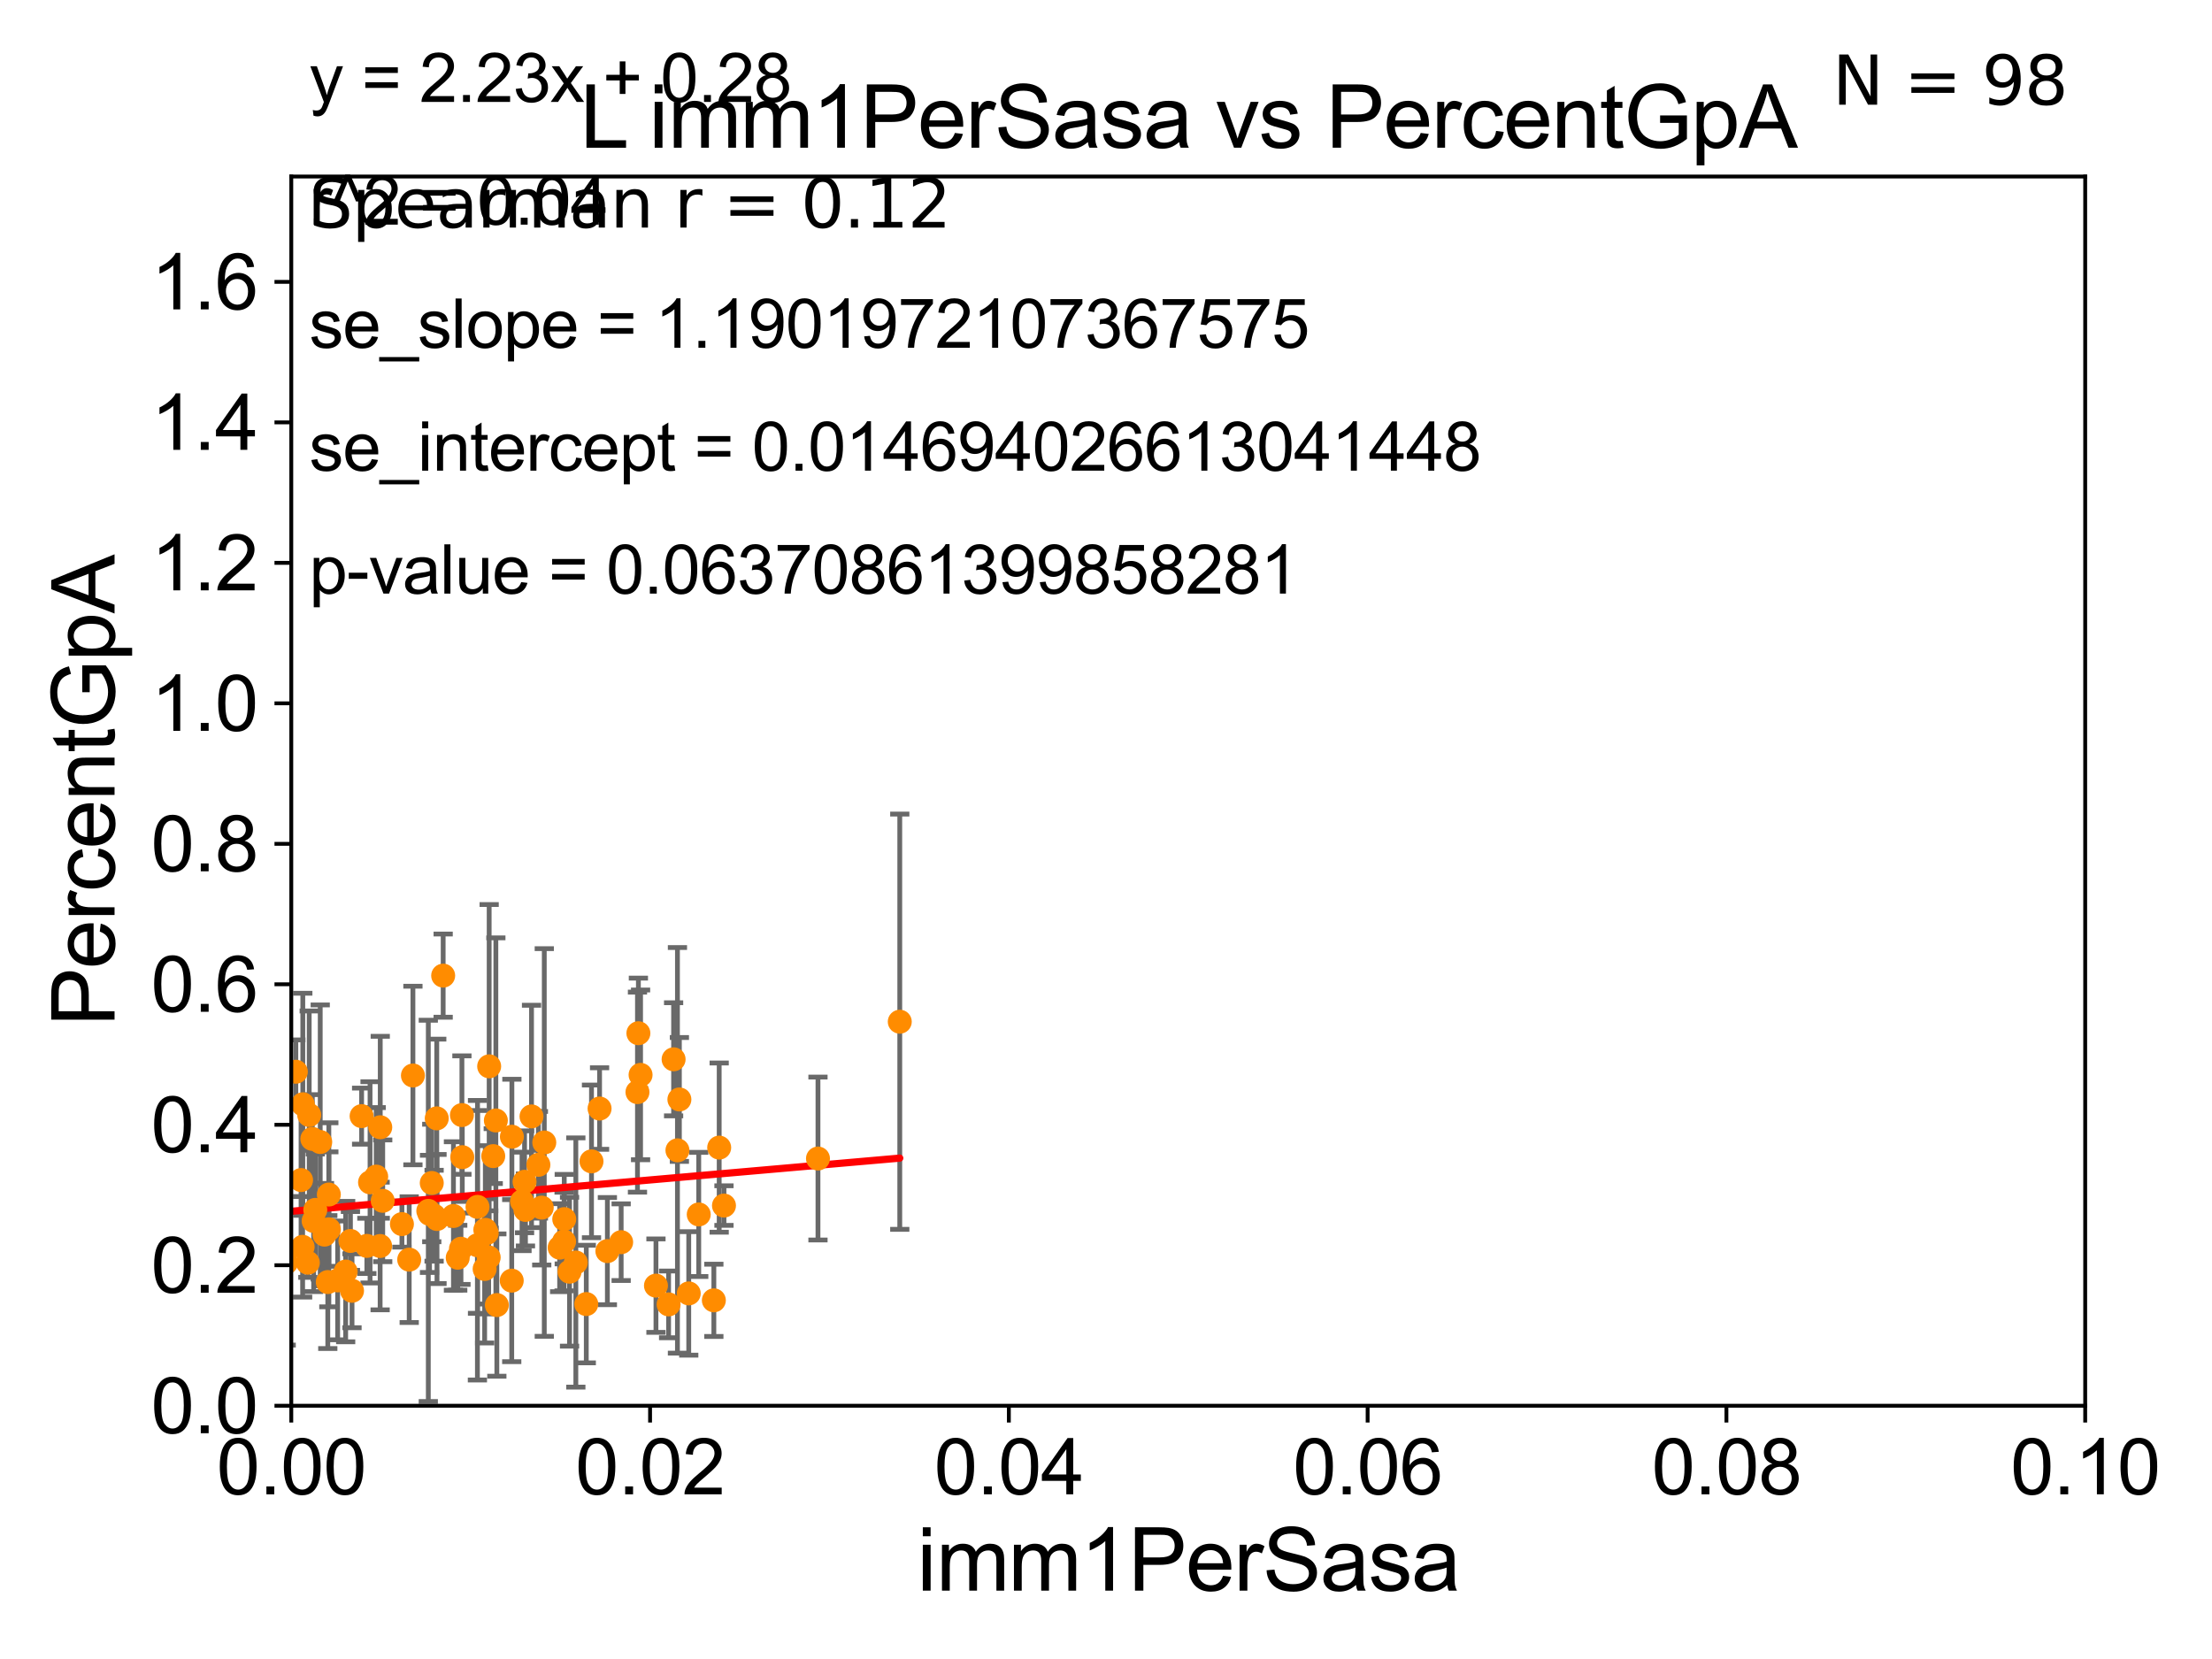 <?xml version="1.0" encoding="utf-8" standalone="no"?>
<!DOCTYPE svg PUBLIC "-//W3C//DTD SVG 1.1//EN"
  "http://www.w3.org/Graphics/SVG/1.1/DTD/svg11.dtd">
<svg xmlns:xlink="http://www.w3.org/1999/xlink" width="460.8pt" height="345.6pt" viewBox="0 0 460.8 345.6" xmlns="http://www.w3.org/2000/svg" version="1.1">
 <defs>
  <style type="text/css">*{stroke-linejoin: round; stroke-linecap: butt}</style>
 </defs>
 <g id="figure_1">
  <g id="patch_1">
   <path d="M 0 345.6 
L 460.8 345.6 
L 460.8 0 
L 0 0 
z
" style="fill: #ffffff"/>
  </g>
  <g id="axes_1">
   <g id="patch_2">
    <path d="M 60.68 292.84 
L 434.385 292.84 
L 434.385 36.775 
L 60.68 36.775 
z
" style="fill: #ffffff"/>
   </g>
   <g id="PathCollection_1">
    <defs>
     <path id="m37746a8589" d="M 0 1.118 
C 0.297 1.118 0.581 1 0.791 0.791 
C 1 0.581 1.118 0.297 1.118 0 
C 1.118 -0.297 1 -0.581 0.791 -0.791 
C 0.581 -1 0.297 -1.118 0 -1.118 
C -0.297 -1.118 -0.581 -1 -0.791 -0.791 
C -1 -0.581 -1.118 -0.297 -1.118 0 
C -1.118 0.297 -1 0.581 -0.791 0.791 
C -0.581 1 -0.297 1.118 0 1.118 
z
" style="stroke: #ff8c00"/>
    </defs>
    <g clip-path="url(#p55167d4bc6)">
     <use xlink:href="#m37746a8589" x="91.037" y="253.941" style="fill: #ff8c00; stroke: #ff8c00"/>
     <use xlink:href="#m37746a8589" x="141.125" y="239.633" style="fill: #ff8c00; stroke: #ff8c00"/>
     <use xlink:href="#m37746a8589" x="101.902" y="222.136" style="fill: #ff8c00; stroke: #ff8c00"/>
     <use xlink:href="#m37746a8589" x="41.336" y="251.594" style="fill: #ff8c00; stroke: #ff8c00"/>
     <use xlink:href="#m37746a8589" x="110.725" y="232.572" style="fill: #ff8c00; stroke: #ff8c00"/>
     <use xlink:href="#m37746a8589" x="99.476" y="251.415" style="fill: #ff8c00; stroke: #ff8c00"/>
     <use xlink:href="#m37746a8589" x="108.745" y="250.274" style="fill: #ff8c00; stroke: #ff8c00"/>
     <use xlink:href="#m37746a8589" x="149.821" y="239.066" style="fill: #ff8c00; stroke: #ff8c00"/>
     <use xlink:href="#m37746a8589" x="68.506" y="256.094" style="fill: #ff8c00; stroke: #ff8c00"/>
     <use xlink:href="#m37746a8589" x="170.399" y="241.343" style="fill: #ff8c00; stroke: #ff8c00"/>
     <use xlink:href="#m37746a8589" x="118.645" y="264.918" style="fill: #ff8c00; stroke: #ff8c00"/>
     <use xlink:href="#m37746a8589" x="41.446" y="257.665" style="fill: #ff8c00; stroke: #ff8c00"/>
     <use xlink:href="#m37746a8589" x="49.374" y="252.869" style="fill: #ff8c00; stroke: #ff8c00"/>
     <use xlink:href="#m37746a8589" x="57.164" y="262.075" style="fill: #ff8c00; stroke: #ff8c00"/>
     <use xlink:href="#m37746a8589" x="65.336" y="254.347" style="fill: #ff8c00; stroke: #ff8c00"/>
     <use xlink:href="#m37746a8589" x="85.246" y="262.405" style="fill: #ff8c00; stroke: #ff8c00"/>
     <use xlink:href="#m37746a8589" x="95.354" y="262.01" style="fill: #ff8c00; stroke: #ff8c00"/>
     <use xlink:href="#m37746a8589" x="187.439" y="212.841" style="fill: #ff8c00; stroke: #ff8c00"/>
     <use xlink:href="#m37746a8589" x="123.22" y="241.934" style="fill: #ff8c00; stroke: #ff8c00"/>
     <use xlink:href="#m37746a8589" x="116.586" y="259.913" style="fill: #ff8c00; stroke: #ff8c00"/>
     <use xlink:href="#m37746a8589" x="141.529" y="229.035" style="fill: #ff8c00; stroke: #ff8c00"/>
     <use xlink:href="#m37746a8589" x="133.443" y="223.915" style="fill: #ff8c00; stroke: #ff8c00"/>
     <use xlink:href="#m37746a8589" x="106.636" y="236.801" style="fill: #ff8c00; stroke: #ff8c00"/>
     <use xlink:href="#m37746a8589" x="132.988" y="215.238" style="fill: #ff8c00; stroke: #ff8c00"/>
     <use xlink:href="#m37746a8589" x="150.817" y="251.144" style="fill: #ff8c00; stroke: #ff8c00"/>
     <use xlink:href="#m37746a8589" x="63.08" y="230.042" style="fill: #ff8c00; stroke: #ff8c00"/>
     <use xlink:href="#m37746a8589" x="139.283" y="271.729" style="fill: #ff8c00; stroke: #ff8c00"/>
     <use xlink:href="#m37746a8589" x="75.331" y="232.508" style="fill: #ff8c00; stroke: #ff8c00"/>
     <use xlink:href="#m37746a8589" x="65.062" y="237.253" style="fill: #ff8c00; stroke: #ff8c00"/>
     <use xlink:href="#m37746a8589" x="100.961" y="264.352" style="fill: #ff8c00; stroke: #ff8c00"/>
     <use xlink:href="#m37746a8589" x="143.479" y="269.441" style="fill: #ff8c00; stroke: #ff8c00"/>
     <use xlink:href="#m37746a8589" x="79.214" y="234.829" style="fill: #ff8c00; stroke: #ff8c00"/>
     <use xlink:href="#m37746a8589" x="136.649" y="267.823" style="fill: #ff8c00; stroke: #ff8c00"/>
     <use xlink:href="#m37746a8589" x="44.479" y="271.352" style="fill: #ff8c00; stroke: #ff8c00"/>
     <use xlink:href="#m37746a8589" x="61.632" y="223.262" style="fill: #ff8c00; stroke: #ff8c00"/>
     <use xlink:href="#m37746a8589" x="96.301" y="241.061" style="fill: #ff8c00; stroke: #ff8c00"/>
     <use xlink:href="#m37746a8589" x="90.432" y="253.254" style="fill: #ff8c00; stroke: #ff8c00"/>
     <use xlink:href="#m37746a8589" x="59.62" y="263.007" style="fill: #ff8c00; stroke: #ff8c00"/>
     <use xlink:href="#m37746a8589" x="117.51" y="258.632" style="fill: #ff8c00; stroke: #ff8c00"/>
     <use xlink:href="#m37746a8589" x="64.132" y="263.043" style="fill: #ff8c00; stroke: #ff8c00"/>
     <use xlink:href="#m37746a8589" x="148.709" y="270.882" style="fill: #ff8c00; stroke: #ff8c00"/>
     <use xlink:href="#m37746a8589" x="112.855" y="251.568" style="fill: #ff8c00; stroke: #ff8c00"/>
     <use xlink:href="#m37746a8589" x="129.398" y="258.768" style="fill: #ff8c00; stroke: #ff8c00"/>
     <use xlink:href="#m37746a8589" x="117.544" y="253.967" style="fill: #ff8c00; stroke: #ff8c00"/>
     <use xlink:href="#m37746a8589" x="140.324" y="220.673" style="fill: #ff8c00; stroke: #ff8c00"/>
     <use xlink:href="#m37746a8589" x="94.462" y="253.312" style="fill: #ff8c00; stroke: #ff8c00"/>
     <use xlink:href="#m37746a8589" x="145.561" y="252.991" style="fill: #ff8c00; stroke: #ff8c00"/>
     <use xlink:href="#m37746a8589" x="101.394" y="256.866" style="fill: #ff8c00; stroke: #ff8c00"/>
     <use xlink:href="#m37746a8589" x="109.464" y="252.045" style="fill: #ff8c00; stroke: #ff8c00"/>
     <use xlink:href="#m37746a8589" x="49.07" y="241.991" style="fill: #ff8c00; stroke: #ff8c00"/>
     <use xlink:href="#m37746a8589" x="119.957" y="263.003" style="fill: #ff8c00; stroke: #ff8c00"/>
     <use xlink:href="#m37746a8589" x="63.043" y="259.734" style="fill: #ff8c00; stroke: #ff8c00"/>
     <use xlink:href="#m37746a8589" x="68.501" y="248.845" style="fill: #ff8c00; stroke: #ff8c00"/>
     <use xlink:href="#m37746a8589" x="58.281" y="239.556" style="fill: #ff8c00; stroke: #ff8c00"/>
     <use xlink:href="#m37746a8589" x="64.414" y="232.272" style="fill: #ff8c00; stroke: #ff8c00"/>
     <use xlink:href="#m37746a8589" x="57.311" y="242.017" style="fill: #ff8c00; stroke: #ff8c00"/>
     <use xlink:href="#m37746a8589" x="70.342" y="266.729" style="fill: #ff8c00; stroke: #ff8c00"/>
     <use xlink:href="#m37746a8589" x="92.32" y="203.239" style="fill: #ff8c00; stroke: #ff8c00"/>
     <use xlink:href="#m37746a8589" x="83.728" y="255" style="fill: #ff8c00; stroke: #ff8c00"/>
     <use xlink:href="#m37746a8589" x="101.102" y="256.194" style="fill: #ff8c00; stroke: #ff8c00"/>
     <use xlink:href="#m37746a8589" x="96.027" y="260.133" style="fill: #ff8c00; stroke: #ff8c00"/>
     <use xlink:href="#m37746a8589" x="73.332" y="268.894" style="fill: #ff8c00; stroke: #ff8c00"/>
     <use xlink:href="#m37746a8589" x="49.571" y="260.105" style="fill: #ff8c00; stroke: #ff8c00"/>
     <use xlink:href="#m37746a8589" x="103.297" y="233.413" style="fill: #ff8c00; stroke: #ff8c00"/>
     <use xlink:href="#m37746a8589" x="68.285" y="267.078" style="fill: #ff8c00; stroke: #ff8c00"/>
     <use xlink:href="#m37746a8589" x="101.801" y="261.941" style="fill: #ff8c00; stroke: #ff8c00"/>
     <use xlink:href="#m37746a8589" x="36.21" y="260.73" style="fill: #ff8c00; stroke: #ff8c00"/>
     <use xlink:href="#m37746a8589" x="77.088" y="246.304" style="fill: #ff8c00; stroke: #ff8c00"/>
     <use xlink:href="#m37746a8589" x="65.682" y="252.041" style="fill: #ff8c00; stroke: #ff8c00"/>
     <use xlink:href="#m37746a8589" x="72.009" y="264.89" style="fill: #ff8c00; stroke: #ff8c00"/>
     <use xlink:href="#m37746a8589" x="124.902" y="230.927" style="fill: #ff8c00; stroke: #ff8c00"/>
     <use xlink:href="#m37746a8589" x="76.422" y="259.543" style="fill: #ff8c00; stroke: #ff8c00"/>
     <use xlink:href="#m37746a8589" x="58.225" y="257.264" style="fill: #ff8c00; stroke: #ff8c00"/>
     <use xlink:href="#m37746a8589" x="113.383" y="237.999" style="fill: #ff8c00; stroke: #ff8c00"/>
     <use xlink:href="#m37746a8589" x="132.797" y="227.51" style="fill: #ff8c00; stroke: #ff8c00"/>
     <use xlink:href="#m37746a8589" x="78.368" y="245.109" style="fill: #ff8c00; stroke: #ff8c00"/>
     <use xlink:href="#m37746a8589" x="106.604" y="266.783" style="fill: #ff8c00; stroke: #ff8c00"/>
     <use xlink:href="#m37746a8589" x="126.529" y="260.63" style="fill: #ff8c00; stroke: #ff8c00"/>
     <use xlink:href="#m37746a8589" x="122.133" y="271.66" style="fill: #ff8c00; stroke: #ff8c00"/>
     <use xlink:href="#m37746a8589" x="102.75" y="240.841" style="fill: #ff8c00; stroke: #ff8c00"/>
     <use xlink:href="#m37746a8589" x="89.477" y="252.871" style="fill: #ff8c00; stroke: #ff8c00"/>
     <use xlink:href="#m37746a8589" x="86.02" y="224.046" style="fill: #ff8c00; stroke: #ff8c00"/>
     <use xlink:href="#m37746a8589" x="67.593" y="257.195" style="fill: #ff8c00; stroke: #ff8c00"/>
     <use xlink:href="#m37746a8589" x="112.156" y="242.651" style="fill: #ff8c00; stroke: #ff8c00"/>
     <use xlink:href="#m37746a8589" x="89.944" y="246.435" style="fill: #ff8c00; stroke: #ff8c00"/>
     <use xlink:href="#m37746a8589" x="89.224" y="252.247" style="fill: #ff8c00; stroke: #ff8c00"/>
     <use xlink:href="#m37746a8589" x="73.003" y="258.511" style="fill: #ff8c00; stroke: #ff8c00"/>
     <use xlink:href="#m37746a8589" x="96.226" y="232.291" style="fill: #ff8c00; stroke: #ff8c00"/>
     <use xlink:href="#m37746a8589" x="45.658" y="262.035" style="fill: #ff8c00; stroke: #ff8c00"/>
     <use xlink:href="#m37746a8589" x="62.717" y="245.828" style="fill: #ff8c00; stroke: #ff8c00"/>
     <use xlink:href="#m37746a8589" x="103.502" y="271.869" style="fill: #ff8c00; stroke: #ff8c00"/>
     <use xlink:href="#m37746a8589" x="79.189" y="259.567" style="fill: #ff8c00; stroke: #ff8c00"/>
     <use xlink:href="#m37746a8589" x="45.819" y="250.132" style="fill: #ff8c00; stroke: #ff8c00"/>
     <use xlink:href="#m37746a8589" x="79.726" y="250.151" style="fill: #ff8c00; stroke: #ff8c00"/>
     <use xlink:href="#m37746a8589" x="109.276" y="246.186" style="fill: #ff8c00; stroke: #ff8c00"/>
     <use xlink:href="#m37746a8589" x="90.983" y="232.979" style="fill: #ff8c00; stroke: #ff8c00"/>
     <use xlink:href="#m37746a8589" x="66.709" y="237.902" style="fill: #ff8c00; stroke: #ff8c00"/>
     <use xlink:href="#m37746a8589" x="99.454" y="259.41" style="fill: #ff8c00; stroke: #ff8c00"/>
    </g>
   </g>
   <g id="matplotlib.axis_1">
    <g id="xtick_1">
     <g id="line2d_1">
      <defs>
       <path id="mc82c26094f" d="M 0 0 
L 0 3.5 
" style="stroke: #000000; stroke-width: 0.8"/>
      </defs>
      <g>
       <use xlink:href="#mc82c26094f" x="60.68" y="292.84" style="stroke: #000000; stroke-width: 0.8"/>
      </g>
     </g>
     <g id="text_1">
      <!-- 0.00 -->
      <g transform="translate(45.111 311.293)scale(0.16 -0.16)">
       <defs>
        <path id="ArialMT-30" d="M 266 2259 
Q 266 3072 433 3567 
Q 600 4063 929 4331 
Q 1259 4600 1759 4600 
Q 2128 4600 2406 4451 
Q 2684 4303 2865 4023 
Q 3047 3744 3150 3342 
Q 3253 2941 3253 2259 
Q 3253 1453 3087 958 
Q 2922 463 2592 192 
Q 2263 -78 1759 -78 
Q 1097 -78 719 397 
Q 266 969 266 2259 
z
M 844 2259 
Q 844 1131 1108 757 
Q 1372 384 1759 384 
Q 2147 384 2411 759 
Q 2675 1134 2675 2259 
Q 2675 3391 2411 3762 
Q 2147 4134 1753 4134 
Q 1366 4134 1134 3806 
Q 844 3388 844 2259 
z
" transform="scale(0.016)"/>
        <path id="ArialMT-2e" d="M 581 0 
L 581 641 
L 1222 641 
L 1222 0 
L 581 0 
z
" transform="scale(0.016)"/>
       </defs>
       <use xlink:href="#ArialMT-30"/>
       <use xlink:href="#ArialMT-2e" x="55.615"/>
       <use xlink:href="#ArialMT-30" x="83.398"/>
       <use xlink:href="#ArialMT-30" x="139.014"/>
      </g>
     </g>
    </g>
    <g id="xtick_2">
     <g id="line2d_2">
      <g>
       <use xlink:href="#mc82c26094f" x="135.421" y="292.84" style="stroke: #000000; stroke-width: 0.8"/>
      </g>
     </g>
     <g id="text_2">
      <!-- 0.02 -->
      <g transform="translate(119.852 311.293)scale(0.16 -0.16)">
       <defs>
        <path id="ArialMT-32" d="M 3222 541 
L 3222 0 
L 194 0 
Q 188 203 259 391 
Q 375 700 629 1000 
Q 884 1300 1366 1694 
Q 2113 2306 2375 2664 
Q 2638 3022 2638 3341 
Q 2638 3675 2398 3904 
Q 2159 4134 1775 4134 
Q 1369 4134 1125 3890 
Q 881 3647 878 3216 
L 300 3275 
Q 359 3922 746 4261 
Q 1134 4600 1788 4600 
Q 2447 4600 2831 4234 
Q 3216 3869 3216 3328 
Q 3216 3053 3103 2787 
Q 2991 2522 2730 2228 
Q 2469 1934 1863 1422 
Q 1356 997 1212 845 
Q 1069 694 975 541 
L 3222 541 
z
" transform="scale(0.016)"/>
       </defs>
       <use xlink:href="#ArialMT-30"/>
       <use xlink:href="#ArialMT-2e" x="55.615"/>
       <use xlink:href="#ArialMT-30" x="83.398"/>
       <use xlink:href="#ArialMT-32" x="139.014"/>
      </g>
     </g>
    </g>
    <g id="xtick_3">
     <g id="line2d_3">
      <g>
       <use xlink:href="#mc82c26094f" x="210.162" y="292.84" style="stroke: #000000; stroke-width: 0.8"/>
      </g>
     </g>
     <g id="text_3">
      <!-- 0.04 -->
      <g transform="translate(194.593 311.293)scale(0.16 -0.16)">
       <defs>
        <path id="ArialMT-34" d="M 2069 0 
L 2069 1097 
L 81 1097 
L 81 1613 
L 2172 4581 
L 2631 4581 
L 2631 1613 
L 3250 1613 
L 3250 1097 
L 2631 1097 
L 2631 0 
L 2069 0 
z
M 2069 1613 
L 2069 3678 
L 634 1613 
L 2069 1613 
z
" transform="scale(0.016)"/>
       </defs>
       <use xlink:href="#ArialMT-30"/>
       <use xlink:href="#ArialMT-2e" x="55.615"/>
       <use xlink:href="#ArialMT-30" x="83.398"/>
       <use xlink:href="#ArialMT-34" x="139.014"/>
      </g>
     </g>
    </g>
    <g id="xtick_4">
     <g id="line2d_4">
      <g>
       <use xlink:href="#mc82c26094f" x="284.903" y="292.84" style="stroke: #000000; stroke-width: 0.8"/>
      </g>
     </g>
     <g id="text_4">
      <!-- 0.06 -->
      <g transform="translate(269.334 311.293)scale(0.16 -0.16)">
       <defs>
        <path id="ArialMT-36" d="M 3184 3459 
L 2625 3416 
Q 2550 3747 2413 3897 
Q 2184 4138 1850 4138 
Q 1581 4138 1378 3988 
Q 1113 3794 959 3422 
Q 806 3050 800 2363 
Q 1003 2672 1297 2822 
Q 1591 2972 1913 2972 
Q 2475 2972 2870 2558 
Q 3266 2144 3266 1488 
Q 3266 1056 3080 686 
Q 2894 316 2569 119 
Q 2244 -78 1831 -78 
Q 1128 -78 684 439 
Q 241 956 241 2144 
Q 241 3472 731 4075 
Q 1159 4600 1884 4600 
Q 2425 4600 2770 4297 
Q 3116 3994 3184 3459 
z
M 888 1484 
Q 888 1194 1011 928 
Q 1134 663 1356 523 
Q 1578 384 1822 384 
Q 2178 384 2434 671 
Q 2691 959 2691 1453 
Q 2691 1928 2437 2201 
Q 2184 2475 1800 2475 
Q 1419 2475 1153 2201 
Q 888 1928 888 1484 
z
" transform="scale(0.016)"/>
       </defs>
       <use xlink:href="#ArialMT-30"/>
       <use xlink:href="#ArialMT-2e" x="55.615"/>
       <use xlink:href="#ArialMT-30" x="83.398"/>
       <use xlink:href="#ArialMT-36" x="139.014"/>
      </g>
     </g>
    </g>
    <g id="xtick_5">
     <g id="line2d_5">
      <g>
       <use xlink:href="#mc82c26094f" x="359.644" y="292.84" style="stroke: #000000; stroke-width: 0.8"/>
      </g>
     </g>
     <g id="text_5">
      <!-- 0.08 -->
      <g transform="translate(344.075 311.293)scale(0.16 -0.16)">
       <defs>
        <path id="ArialMT-38" d="M 1131 2484 
Q 781 2613 612 2850 
Q 444 3088 444 3419 
Q 444 3919 803 4259 
Q 1163 4600 1759 4600 
Q 2359 4600 2725 4251 
Q 3091 3903 3091 3403 
Q 3091 3084 2923 2848 
Q 2756 2613 2416 2484 
Q 2838 2347 3058 2040 
Q 3278 1734 3278 1309 
Q 3278 722 2862 322 
Q 2447 -78 1769 -78 
Q 1091 -78 675 323 
Q 259 725 259 1325 
Q 259 1772 486 2073 
Q 713 2375 1131 2484 
z
M 1019 3438 
Q 1019 3113 1228 2906 
Q 1438 2700 1772 2700 
Q 2097 2700 2305 2904 
Q 2513 3109 2513 3406 
Q 2513 3716 2298 3927 
Q 2084 4138 1766 4138 
Q 1444 4138 1231 3931 
Q 1019 3725 1019 3438 
z
M 838 1322 
Q 838 1081 952 856 
Q 1066 631 1291 507 
Q 1516 384 1775 384 
Q 2178 384 2440 643 
Q 2703 903 2703 1303 
Q 2703 1709 2433 1975 
Q 2163 2241 1756 2241 
Q 1359 2241 1098 1978 
Q 838 1716 838 1322 
z
" transform="scale(0.016)"/>
       </defs>
       <use xlink:href="#ArialMT-30"/>
       <use xlink:href="#ArialMT-2e" x="55.615"/>
       <use xlink:href="#ArialMT-30" x="83.398"/>
       <use xlink:href="#ArialMT-38" x="139.014"/>
      </g>
     </g>
    </g>
    <g id="xtick_6">
     <g id="line2d_6">
      <g>
       <use xlink:href="#mc82c26094f" x="434.385" y="292.84" style="stroke: #000000; stroke-width: 0.8"/>
      </g>
     </g>
     <g id="text_6">
      <!-- 0.10 -->
      <g transform="translate(418.816 311.293)scale(0.16 -0.16)">
       <defs>
        <path id="ArialMT-31" d="M 2384 0 
L 1822 0 
L 1822 3584 
Q 1619 3391 1289 3197 
Q 959 3003 697 2906 
L 697 3450 
Q 1169 3672 1522 3987 
Q 1875 4303 2022 4600 
L 2384 4600 
L 2384 0 
z
" transform="scale(0.016)"/>
       </defs>
       <use xlink:href="#ArialMT-30"/>
       <use xlink:href="#ArialMT-2e" x="55.615"/>
       <use xlink:href="#ArialMT-31" x="83.398"/>
       <use xlink:href="#ArialMT-30" x="139.014"/>
      </g>
     </g>
    </g>
    <g id="text_7">
     <!-- imm1PerSasa -->
     <g transform="translate(191.017 331.357)scale(0.18 -0.18)">
      <defs>
       <path id="ArialMT-69" d="M 425 3934 
L 425 4581 
L 988 4581 
L 988 3934 
L 425 3934 
z
M 425 0 
L 425 3319 
L 988 3319 
L 988 0 
L 425 0 
z
" transform="scale(0.016)"/>
       <path id="ArialMT-6d" d="M 422 0 
L 422 3319 
L 925 3319 
L 925 2853 
Q 1081 3097 1340 3245 
Q 1600 3394 1931 3394 
Q 2300 3394 2536 3241 
Q 2772 3088 2869 2813 
Q 3263 3394 3894 3394 
Q 4388 3394 4653 3120 
Q 4919 2847 4919 2278 
L 4919 0 
L 4359 0 
L 4359 2091 
Q 4359 2428 4304 2576 
Q 4250 2725 4106 2815 
Q 3963 2906 3769 2906 
Q 3419 2906 3187 2673 
Q 2956 2441 2956 1928 
L 2956 0 
L 2394 0 
L 2394 2156 
Q 2394 2531 2256 2718 
Q 2119 2906 1806 2906 
Q 1569 2906 1367 2781 
Q 1166 2656 1075 2415 
Q 984 2175 984 1722 
L 984 0 
L 422 0 
z
" transform="scale(0.016)"/>
       <path id="ArialMT-50" d="M 494 0 
L 494 4581 
L 2222 4581 
Q 2678 4581 2919 4538 
Q 3256 4481 3484 4323 
Q 3713 4166 3852 3881 
Q 3991 3597 3991 3256 
Q 3991 2672 3619 2267 
Q 3247 1863 2275 1863 
L 1100 1863 
L 1100 0 
L 494 0 
z
M 1100 2403 
L 2284 2403 
Q 2872 2403 3119 2622 
Q 3366 2841 3366 3238 
Q 3366 3525 3220 3729 
Q 3075 3934 2838 4000 
Q 2684 4041 2272 4041 
L 1100 4041 
L 1100 2403 
z
" transform="scale(0.016)"/>
       <path id="ArialMT-65" d="M 2694 1069 
L 3275 997 
Q 3138 488 2766 206 
Q 2394 -75 1816 -75 
Q 1088 -75 661 373 
Q 234 822 234 1631 
Q 234 2469 665 2931 
Q 1097 3394 1784 3394 
Q 2450 3394 2872 2941 
Q 3294 2488 3294 1666 
Q 3294 1616 3291 1516 
L 816 1516 
Q 847 969 1125 678 
Q 1403 388 1819 388 
Q 2128 388 2347 550 
Q 2566 713 2694 1069 
z
M 847 1978 
L 2700 1978 
Q 2663 2397 2488 2606 
Q 2219 2931 1791 2931 
Q 1403 2931 1139 2672 
Q 875 2413 847 1978 
z
" transform="scale(0.016)"/>
       <path id="ArialMT-72" d="M 416 0 
L 416 3319 
L 922 3319 
L 922 2816 
Q 1116 3169 1280 3281 
Q 1444 3394 1641 3394 
Q 1925 3394 2219 3213 
L 2025 2691 
Q 1819 2813 1613 2813 
Q 1428 2813 1281 2702 
Q 1134 2591 1072 2394 
Q 978 2094 978 1738 
L 978 0 
L 416 0 
z
" transform="scale(0.016)"/>
       <path id="ArialMT-53" d="M 288 1472 
L 859 1522 
Q 900 1178 1048 958 
Q 1197 738 1509 602 
Q 1822 466 2213 466 
Q 2559 466 2825 569 
Q 3091 672 3220 851 
Q 3350 1031 3350 1244 
Q 3350 1459 3225 1620 
Q 3100 1781 2813 1891 
Q 2628 1963 1997 2114 
Q 1366 2266 1113 2400 
Q 784 2572 623 2826 
Q 463 3081 463 3397 
Q 463 3744 659 4045 
Q 856 4347 1234 4503 
Q 1613 4659 2075 4659 
Q 2584 4659 2973 4495 
Q 3363 4331 3572 4012 
Q 3781 3694 3797 3291 
L 3216 3247 
Q 3169 3681 2898 3903 
Q 2628 4125 2100 4125 
Q 1550 4125 1298 3923 
Q 1047 3722 1047 3438 
Q 1047 3191 1225 3031 
Q 1400 2872 2139 2705 
Q 2878 2538 3153 2413 
Q 3553 2228 3743 1945 
Q 3934 1663 3934 1294 
Q 3934 928 3725 604 
Q 3516 281 3123 101 
Q 2731 -78 2241 -78 
Q 1619 -78 1198 103 
Q 778 284 539 648 
Q 300 1013 288 1472 
z
" transform="scale(0.016)"/>
       <path id="ArialMT-61" d="M 2588 409 
Q 2275 144 1986 34 
Q 1697 -75 1366 -75 
Q 819 -75 525 192 
Q 231 459 231 875 
Q 231 1119 342 1320 
Q 453 1522 633 1644 
Q 813 1766 1038 1828 
Q 1203 1872 1538 1913 
Q 2219 1994 2541 2106 
Q 2544 2222 2544 2253 
Q 2544 2597 2384 2738 
Q 2169 2928 1744 2928 
Q 1347 2928 1158 2789 
Q 969 2650 878 2297 
L 328 2372 
Q 403 2725 575 2942 
Q 747 3159 1072 3276 
Q 1397 3394 1825 3394 
Q 2250 3394 2515 3294 
Q 2781 3194 2906 3042 
Q 3031 2891 3081 2659 
Q 3109 2516 3109 2141 
L 3109 1391 
Q 3109 606 3145 398 
Q 3181 191 3288 0 
L 2700 0 
Q 2613 175 2588 409 
z
M 2541 1666 
Q 2234 1541 1622 1453 
Q 1275 1403 1131 1340 
Q 988 1278 909 1158 
Q 831 1038 831 891 
Q 831 666 1001 516 
Q 1172 366 1500 366 
Q 1825 366 2078 508 
Q 2331 650 2450 897 
Q 2541 1088 2541 1459 
L 2541 1666 
z
" transform="scale(0.016)"/>
       <path id="ArialMT-73" d="M 197 991 
L 753 1078 
Q 800 744 1014 566 
Q 1228 388 1613 388 
Q 2000 388 2187 545 
Q 2375 703 2375 916 
Q 2375 1106 2209 1216 
Q 2094 1291 1634 1406 
Q 1016 1563 777 1677 
Q 538 1791 414 1992 
Q 291 2194 291 2438 
Q 291 2659 392 2848 
Q 494 3038 669 3163 
Q 800 3259 1026 3326 
Q 1253 3394 1513 3394 
Q 1903 3394 2198 3281 
Q 2494 3169 2634 2976 
Q 2775 2784 2828 2463 
L 2278 2388 
Q 2241 2644 2061 2787 
Q 1881 2931 1553 2931 
Q 1166 2931 1000 2803 
Q 834 2675 834 2503 
Q 834 2394 903 2306 
Q 972 2216 1119 2156 
Q 1203 2125 1616 2013 
Q 2213 1853 2448 1751 
Q 2684 1650 2818 1456 
Q 2953 1263 2953 975 
Q 2953 694 2789 445 
Q 2625 197 2315 61 
Q 2006 -75 1616 -75 
Q 969 -75 630 194 
Q 291 463 197 991 
z
" transform="scale(0.016)"/>
      </defs>
      <use xlink:href="#ArialMT-69"/>
      <use xlink:href="#ArialMT-6d" x="22.217"/>
      <use xlink:href="#ArialMT-6d" x="105.518"/>
      <use xlink:href="#ArialMT-31" x="188.818"/>
      <use xlink:href="#ArialMT-50" x="244.434"/>
      <use xlink:href="#ArialMT-65" x="311.133"/>
      <use xlink:href="#ArialMT-72" x="366.748"/>
      <use xlink:href="#ArialMT-53" x="400.049"/>
      <use xlink:href="#ArialMT-61" x="466.748"/>
      <use xlink:href="#ArialMT-73" x="522.363"/>
      <use xlink:href="#ArialMT-61" x="572.363"/>
     </g>
    </g>
   </g>
   <g id="matplotlib.axis_2">
    <g id="ytick_1">
     <g id="line2d_7">
      <defs>
       <path id="mf85a41db49" d="M 0 0 
L -3.5 0 
" style="stroke: #000000; stroke-width: 0.8"/>
      </defs>
      <g>
       <use xlink:href="#mf85a41db49" x="60.68" y="292.84" style="stroke: #000000; stroke-width: 0.8"/>
      </g>
     </g>
     <g id="text_8">
      <!-- 0.0 -->
      <g transform="translate(31.44 298.566)scale(0.16 -0.16)">
       <use xlink:href="#ArialMT-30"/>
       <use xlink:href="#ArialMT-2e" x="55.615"/>
       <use xlink:href="#ArialMT-30" x="83.398"/>
      </g>
     </g>
    </g>
    <g id="ytick_2">
     <g id="line2d_8">
      <g>
       <use xlink:href="#mf85a41db49" x="60.68" y="263.575" style="stroke: #000000; stroke-width: 0.8"/>
      </g>
     </g>
     <g id="text_9">
      <!-- 0.2 -->
      <g transform="translate(31.44 269.302)scale(0.16 -0.16)">
       <use xlink:href="#ArialMT-30"/>
       <use xlink:href="#ArialMT-2e" x="55.615"/>
       <use xlink:href="#ArialMT-32" x="83.398"/>
      </g>
     </g>
    </g>
    <g id="ytick_3">
     <g id="line2d_9">
      <g>
       <use xlink:href="#mf85a41db49" x="60.68" y="234.311" style="stroke: #000000; stroke-width: 0.8"/>
      </g>
     </g>
     <g id="text_10">
      <!-- 0.4 -->
      <g transform="translate(31.44 240.037)scale(0.16 -0.16)">
       <use xlink:href="#ArialMT-30"/>
       <use xlink:href="#ArialMT-2e" x="55.615"/>
       <use xlink:href="#ArialMT-34" x="83.398"/>
      </g>
     </g>
    </g>
    <g id="ytick_4">
     <g id="line2d_10">
      <g>
       <use xlink:href="#mf85a41db49" x="60.68" y="205.046" style="stroke: #000000; stroke-width: 0.8"/>
      </g>
     </g>
     <g id="text_11">
      <!-- 0.6 -->
      <g transform="translate(31.44 210.772)scale(0.16 -0.16)">
       <use xlink:href="#ArialMT-30"/>
       <use xlink:href="#ArialMT-2e" x="55.615"/>
       <use xlink:href="#ArialMT-36" x="83.398"/>
      </g>
     </g>
    </g>
    <g id="ytick_5">
     <g id="line2d_11">
      <g>
       <use xlink:href="#mf85a41db49" x="60.68" y="175.782" style="stroke: #000000; stroke-width: 0.8"/>
      </g>
     </g>
     <g id="text_12">
      <!-- 0.8 -->
      <g transform="translate(31.44 181.508)scale(0.16 -0.16)">
       <use xlink:href="#ArialMT-30"/>
       <use xlink:href="#ArialMT-2e" x="55.615"/>
       <use xlink:href="#ArialMT-38" x="83.398"/>
      </g>
     </g>
    </g>
    <g id="ytick_6">
     <g id="line2d_12">
      <g>
       <use xlink:href="#mf85a41db49" x="60.68" y="146.517" style="stroke: #000000; stroke-width: 0.8"/>
      </g>
     </g>
     <g id="text_13">
      <!-- 1.0 -->
      <g transform="translate(31.44 152.243)scale(0.16 -0.16)">
       <use xlink:href="#ArialMT-31"/>
       <use xlink:href="#ArialMT-2e" x="55.615"/>
       <use xlink:href="#ArialMT-30" x="83.398"/>
      </g>
     </g>
    </g>
    <g id="ytick_7">
     <g id="line2d_13">
      <g>
       <use xlink:href="#mf85a41db49" x="60.68" y="117.252" style="stroke: #000000; stroke-width: 0.8"/>
      </g>
     </g>
     <g id="text_14">
      <!-- 1.2 -->
      <g transform="translate(31.44 122.979)scale(0.16 -0.16)">
       <use xlink:href="#ArialMT-31"/>
       <use xlink:href="#ArialMT-2e" x="55.615"/>
       <use xlink:href="#ArialMT-32" x="83.398"/>
      </g>
     </g>
    </g>
    <g id="ytick_8">
     <g id="line2d_14">
      <g>
       <use xlink:href="#mf85a41db49" x="60.68" y="87.988" style="stroke: #000000; stroke-width: 0.8"/>
      </g>
     </g>
     <g id="text_15">
      <!-- 1.4 -->
      <g transform="translate(31.44 93.714)scale(0.16 -0.16)">
       <use xlink:href="#ArialMT-31"/>
       <use xlink:href="#ArialMT-2e" x="55.615"/>
       <use xlink:href="#ArialMT-34" x="83.398"/>
      </g>
     </g>
    </g>
    <g id="ytick_9">
     <g id="line2d_15">
      <g>
       <use xlink:href="#mf85a41db49" x="60.68" y="58.723" style="stroke: #000000; stroke-width: 0.8"/>
      </g>
     </g>
     <g id="text_16">
      <!-- 1.6 -->
      <g transform="translate(31.44 64.45)scale(0.16 -0.16)">
       <use xlink:href="#ArialMT-31"/>
       <use xlink:href="#ArialMT-2e" x="55.615"/>
       <use xlink:href="#ArialMT-36" x="83.398"/>
      </g>
     </g>
    </g>
    <g id="text_17">
     <!-- PercentGpA -->
     <g transform="translate(23.863 213.831)rotate(-90)scale(0.18 -0.18)">
      <defs>
       <path id="ArialMT-63" d="M 2588 1216 
L 3141 1144 
Q 3050 572 2676 248 
Q 2303 -75 1759 -75 
Q 1078 -75 664 370 
Q 250 816 250 1647 
Q 250 2184 428 2587 
Q 606 2991 970 3192 
Q 1334 3394 1763 3394 
Q 2303 3394 2647 3120 
Q 2991 2847 3088 2344 
L 2541 2259 
Q 2463 2594 2264 2762 
Q 2066 2931 1784 2931 
Q 1359 2931 1093 2626 
Q 828 2322 828 1663 
Q 828 994 1084 691 
Q 1341 388 1753 388 
Q 2084 388 2306 591 
Q 2528 794 2588 1216 
z
" transform="scale(0.016)"/>
       <path id="ArialMT-6e" d="M 422 0 
L 422 3319 
L 928 3319 
L 928 2847 
Q 1294 3394 1984 3394 
Q 2284 3394 2536 3286 
Q 2788 3178 2913 3003 
Q 3038 2828 3088 2588 
Q 3119 2431 3119 2041 
L 3119 0 
L 2556 0 
L 2556 2019 
Q 2556 2363 2490 2533 
Q 2425 2703 2258 2804 
Q 2091 2906 1866 2906 
Q 1506 2906 1245 2678 
Q 984 2450 984 1813 
L 984 0 
L 422 0 
z
" transform="scale(0.016)"/>
       <path id="ArialMT-74" d="M 1650 503 
L 1731 6 
Q 1494 -44 1306 -44 
Q 1000 -44 831 53 
Q 663 150 594 308 
Q 525 466 525 972 
L 525 2881 
L 113 2881 
L 113 3319 
L 525 3319 
L 525 4141 
L 1084 4478 
L 1084 3319 
L 1650 3319 
L 1650 2881 
L 1084 2881 
L 1084 941 
Q 1084 700 1114 631 
Q 1144 563 1211 522 
Q 1278 481 1403 481 
Q 1497 481 1650 503 
z
" transform="scale(0.016)"/>
       <path id="ArialMT-47" d="M 2638 1797 
L 2638 2334 
L 4578 2338 
L 4578 638 
Q 4131 281 3656 101 
Q 3181 -78 2681 -78 
Q 2006 -78 1454 211 
Q 903 500 622 1047 
Q 341 1594 341 2269 
Q 341 2938 620 3517 
Q 900 4097 1425 4378 
Q 1950 4659 2634 4659 
Q 3131 4659 3532 4498 
Q 3934 4338 4162 4050 
Q 4391 3763 4509 3300 
L 3963 3150 
Q 3859 3500 3706 3700 
Q 3553 3900 3268 4020 
Q 2984 4141 2638 4141 
Q 2222 4141 1919 4014 
Q 1616 3888 1430 3681 
Q 1244 3475 1141 3228 
Q 966 2803 966 2306 
Q 966 1694 1177 1281 
Q 1388 869 1791 669 
Q 2194 469 2647 469 
Q 3041 469 3416 620 
Q 3791 772 3984 944 
L 3984 1797 
L 2638 1797 
z
" transform="scale(0.016)"/>
       <path id="ArialMT-70" d="M 422 -1272 
L 422 3319 
L 934 3319 
L 934 2888 
Q 1116 3141 1344 3267 
Q 1572 3394 1897 3394 
Q 2322 3394 2647 3175 
Q 2972 2956 3137 2557 
Q 3303 2159 3303 1684 
Q 3303 1175 3120 767 
Q 2938 359 2589 142 
Q 2241 -75 1856 -75 
Q 1575 -75 1351 44 
Q 1128 163 984 344 
L 984 -1272 
L 422 -1272 
z
M 931 1641 
Q 931 1000 1190 694 
Q 1450 388 1819 388 
Q 2194 388 2461 705 
Q 2728 1022 2728 1688 
Q 2728 2322 2467 2637 
Q 2206 2953 1844 2953 
Q 1484 2953 1207 2617 
Q 931 2281 931 1641 
z
" transform="scale(0.016)"/>
       <path id="ArialMT-41" d="M -9 0 
L 1750 4581 
L 2403 4581 
L 4278 0 
L 3588 0 
L 3053 1388 
L 1138 1388 
L 634 0 
L -9 0 
z
M 1313 1881 
L 2866 1881 
L 2388 3150 
Q 2169 3728 2063 4100 
Q 1975 3659 1816 3225 
L 1313 1881 
z
" transform="scale(0.016)"/>
      </defs>
      <use xlink:href="#ArialMT-50"/>
      <use xlink:href="#ArialMT-65" x="66.699"/>
      <use xlink:href="#ArialMT-72" x="122.314"/>
      <use xlink:href="#ArialMT-63" x="155.615"/>
      <use xlink:href="#ArialMT-65" x="205.615"/>
      <use xlink:href="#ArialMT-6e" x="261.23"/>
      <use xlink:href="#ArialMT-74" x="316.846"/>
      <use xlink:href="#ArialMT-47" x="344.629"/>
      <use xlink:href="#ArialMT-70" x="422.412"/>
      <use xlink:href="#ArialMT-41" x="478.027"/>
     </g>
    </g>
   </g>
   <g id="LineCollection_1">
    <path d="M 91.037 267.385 
L 91.037 240.497 
" clip-path="url(#p55167d4bc6)" style="fill: none; stroke: #696969"/>
    <path d="M 141.125 281.882 
L 141.125 197.385 
" clip-path="url(#p55167d4bc6)" style="fill: none; stroke: #696969"/>
    <path d="M 101.902 255.839 
L 101.902 188.433 
" clip-path="url(#p55167d4bc6)" style="fill: none; stroke: #696969"/>
    <path d="M 41.336 259.884 
L 41.336 243.305 
" clip-path="url(#p55167d4bc6)" style="fill: none; stroke: #696969"/>
    <path d="M 110.725 255.734 
L 110.725 209.411 
" clip-path="url(#p55167d4bc6)" style="fill: none; stroke: #696969"/>
    <path d="M 99.476 273.587 
L 99.476 229.244 
" clip-path="url(#p55167d4bc6)" style="fill: none; stroke: #696969"/>
    <path d="M 108.745 260.531 
L 108.745 240.018 
" clip-path="url(#p55167d4bc6)" style="fill: none; stroke: #696969"/>
    <path d="M 149.821 256.69 
L 149.821 221.441 
" clip-path="url(#p55167d4bc6)" style="fill: none; stroke: #696969"/>
    <path d="M 68.506 272.236 
L 68.506 239.952 
" clip-path="url(#p55167d4bc6)" style="fill: none; stroke: #696969"/>
    <path d="M 170.399 258.314 
L 170.399 224.371 
" clip-path="url(#p55167d4bc6)" style="fill: none; stroke: #696969"/>
    <path d="M 118.645 280.424 
L 118.645 249.412 
" clip-path="url(#p55167d4bc6)" style="fill: none; stroke: #696969"/>
    <path d="M 41.446 270.321 
L 41.446 245.01 
" clip-path="url(#p55167d4bc6)" style="fill: none; stroke: #696969"/>
    <path d="M 49.374 264.144 
L 49.374 241.594 
" clip-path="url(#p55167d4bc6)" style="fill: none; stroke: #696969"/>
    <path d="M 57.164 281.829 
L 57.164 242.322 
" clip-path="url(#p55167d4bc6)" style="fill: none; stroke: #696969"/>
    <path d="M 65.336 269.064 
L 65.336 239.631 
" clip-path="url(#p55167d4bc6)" style="fill: none; stroke: #696969"/>
    <path d="M 85.246 275.502 
L 85.246 249.307 
" clip-path="url(#p55167d4bc6)" style="fill: none; stroke: #696969"/>
    <path d="M 95.354 268.767 
L 95.354 255.254 
" clip-path="url(#p55167d4bc6)" style="fill: none; stroke: #696969"/>
    <path d="M 187.439 256.096 
L 187.439 169.585 
" clip-path="url(#p55167d4bc6)" style="fill: none; stroke: #696969"/>
    <path d="M 123.22 257.835 
L 123.22 226.034 
" clip-path="url(#p55167d4bc6)" style="fill: none; stroke: #696969"/>
    <path d="M 116.586 269.073 
L 116.586 250.753 
" clip-path="url(#p55167d4bc6)" style="fill: none; stroke: #696969"/>
    <path d="M 141.529 241.938 
L 141.529 216.132 
" clip-path="url(#p55167d4bc6)" style="fill: none; stroke: #696969"/>
    <path d="M 133.443 241.594 
L 133.443 206.236 
" clip-path="url(#p55167d4bc6)" style="fill: none; stroke: #696969"/>
    <path d="M 106.636 248.777 
L 106.636 224.825 
" clip-path="url(#p55167d4bc6)" style="fill: none; stroke: #696969"/>
    <path d="M 132.988 226.716 
L 132.988 203.759 
" clip-path="url(#p55167d4bc6)" style="fill: none; stroke: #696969"/>
    <path d="M 150.817 255.268 
L 150.817 247.021 
" clip-path="url(#p55167d4bc6)" style="fill: none; stroke: #696969"/>
    <path d="M 63.08 253.172 
L 63.08 206.911 
" clip-path="url(#p55167d4bc6)" style="fill: none; stroke: #696969"/>
    <path d="M 139.283 278.679 
L 139.283 264.778 
" clip-path="url(#p55167d4bc6)" style="fill: none; stroke: #696969"/>
    <path d="M 75.331 238.349 
L 75.331 226.668 
" clip-path="url(#p55167d4bc6)" style="fill: none; stroke: #696969"/>
    <path d="M 65.062 246.469 
L 65.062 228.036 
" clip-path="url(#p55167d4bc6)" style="fill: none; stroke: #696969"/>
    <path d="M 100.961 279.767 
L 100.961 248.938 
" clip-path="url(#p55167d4bc6)" style="fill: none; stroke: #696969"/>
    <path d="M 143.479 282.303 
L 143.479 256.578 
" clip-path="url(#p55167d4bc6)" style="fill: none; stroke: #696969"/>
    <path d="M 79.214 253.778 
L 79.214 215.881 
" clip-path="url(#p55167d4bc6)" style="fill: none; stroke: #696969"/>
    <path d="M 136.649 277.554 
L 136.649 258.093 
" clip-path="url(#p55167d4bc6)" style="fill: none; stroke: #696969"/>
    <path d="M 44.479 278.743 
L 44.479 263.961 
" clip-path="url(#p55167d4bc6)" style="fill: none; stroke: #696969"/>
    <path d="M 61.632 229.891 
L 61.632 216.634 
" clip-path="url(#p55167d4bc6)" style="fill: none; stroke: #696969"/>
    <path d="M 96.301 250.273 
L 96.301 231.849 
" clip-path="url(#p55167d4bc6)" style="fill: none; stroke: #696969"/>
    <path d="M 90.432 262.723 
L 90.432 243.784 
" clip-path="url(#p55167d4bc6)" style="fill: none; stroke: #696969"/>
    <path d="M 59.62 280.203 
L 59.62 245.812 
" clip-path="url(#p55167d4bc6)" style="fill: none; stroke: #696969"/>
    <path d="M 117.51 268.908 
L 117.51 248.356 
" clip-path="url(#p55167d4bc6)" style="fill: none; stroke: #696969"/>
    <path d="M 64.132 266.095 
L 64.132 259.991 
" clip-path="url(#p55167d4bc6)" style="fill: none; stroke: #696969"/>
    <path d="M 148.709 278.408 
L 148.709 263.356 
" clip-path="url(#p55167d4bc6)" style="fill: none; stroke: #696969"/>
    <path d="M 112.855 263.519 
L 112.855 239.616 
" clip-path="url(#p55167d4bc6)" style="fill: none; stroke: #696969"/>
    <path d="M 129.398 266.75 
L 129.398 250.785 
" clip-path="url(#p55167d4bc6)" style="fill: none; stroke: #696969"/>
    <path d="M 117.544 263.286 
L 117.544 244.648 
" clip-path="url(#p55167d4bc6)" style="fill: none; stroke: #696969"/>
    <path d="M 140.324 232.452 
L 140.324 208.893 
" clip-path="url(#p55167d4bc6)" style="fill: none; stroke: #696969"/>
    <path d="M 94.462 268.777 
L 94.462 237.846 
" clip-path="url(#p55167d4bc6)" style="fill: none; stroke: #696969"/>
    <path d="M 145.561 265.922 
L 145.561 240.06 
" clip-path="url(#p55167d4bc6)" style="fill: none; stroke: #696969"/>
    <path d="M 101.394 264.014 
L 101.394 249.719 
" clip-path="url(#p55167d4bc6)" style="fill: none; stroke: #696969"/>
    <path d="M 109.464 259.556 
L 109.464 244.534 
" clip-path="url(#p55167d4bc6)" style="fill: none; stroke: #696969"/>
    <path d="M 49.07 252.974 
L 49.07 231.008 
" clip-path="url(#p55167d4bc6)" style="fill: none; stroke: #696969"/>
    <path d="M 119.957 288.965 
L 119.957 237.042 
" clip-path="url(#p55167d4bc6)" style="fill: none; stroke: #696969"/>
    <path d="M 63.043 270.211 
L 63.043 249.257 
" clip-path="url(#p55167d4bc6)" style="fill: none; stroke: #696969"/>
    <path d="M 68.501 263.794 
L 68.501 233.897 
" clip-path="url(#p55167d4bc6)" style="fill: none; stroke: #696969"/>
    <path d="M 58.281 246.322 
L 58.281 232.79 
" clip-path="url(#p55167d4bc6)" style="fill: none; stroke: #696969"/>
    <path d="M 64.414 253.941 
L 64.414 210.602 
" clip-path="url(#p55167d4bc6)" style="fill: none; stroke: #696969"/>
    <path d="M 57.311 262.567 
L 57.311 221.468 
" clip-path="url(#p55167d4bc6)" style="fill: none; stroke: #696969"/>
    <path d="M 70.342 279.104 
L 70.342 254.354 
" clip-path="url(#p55167d4bc6)" style="fill: none; stroke: #696969"/>
    <path d="M 92.32 211.906 
L 92.32 194.572 
" clip-path="url(#p55167d4bc6)" style="fill: none; stroke: #696969"/>
    <path d="M 83.728 259.798 
L 83.728 250.201 
" clip-path="url(#p55167d4bc6)" style="fill: none; stroke: #696969"/>
    <path d="M 101.102 273.723 
L 101.102 238.666 
" clip-path="url(#p55167d4bc6)" style="fill: none; stroke: #696969"/>
    <path d="M 96.027 267.566 
L 96.027 252.699 
" clip-path="url(#p55167d4bc6)" style="fill: none; stroke: #696969"/>
    <path d="M 73.332 276.59 
L 73.332 261.197 
" clip-path="url(#p55167d4bc6)" style="fill: none; stroke: #696969"/>
    <path d="M 49.571 278.441 
L 49.571 241.768 
" clip-path="url(#p55167d4bc6)" style="fill: none; stroke: #696969"/>
    <path d="M 103.297 271.451 
L 103.297 195.376 
" clip-path="url(#p55167d4bc6)" style="fill: none; stroke: #696969"/>
    <path d="M 68.285 280.924 
L 68.285 253.232 
" clip-path="url(#p55167d4bc6)" style="fill: none; stroke: #696969"/>
    <path d="M 101.801 271.65 
L 101.801 252.231 
" clip-path="url(#p55167d4bc6)" style="fill: none; stroke: #696969"/>
    <path d="M 36.21 262.991 
L 36.21 258.468 
" clip-path="url(#p55167d4bc6)" style="fill: none; stroke: #696969"/>
    <path d="M 77.088 267.265 
L 77.088 225.344 
" clip-path="url(#p55167d4bc6)" style="fill: none; stroke: #696969"/>
    <path d="M 65.682 263.68 
L 65.682 240.402 
" clip-path="url(#p55167d4bc6)" style="fill: none; stroke: #696969"/>
    <path d="M 72.009 279.519 
L 72.009 250.26 
" clip-path="url(#p55167d4bc6)" style="fill: none; stroke: #696969"/>
    <path d="M 124.902 239.419 
L 124.902 222.436 
" clip-path="url(#p55167d4bc6)" style="fill: none; stroke: #696969"/>
    <path d="M 76.422 265.293 
L 76.422 253.793 
" clip-path="url(#p55167d4bc6)" style="fill: none; stroke: #696969"/>
    <path d="M 58.225 271.295 
L 58.225 243.234 
" clip-path="url(#p55167d4bc6)" style="fill: none; stroke: #696969"/>
    <path d="M 113.383 278.378 
L 113.383 197.62 
" clip-path="url(#p55167d4bc6)" style="fill: none; stroke: #696969"/>
    <path d="M 132.797 248.347 
L 132.797 206.673 
" clip-path="url(#p55167d4bc6)" style="fill: none; stroke: #696969"/>
    <path d="M 78.368 259.484 
L 78.368 230.733 
" clip-path="url(#p55167d4bc6)" style="fill: none; stroke: #696969"/>
    <path d="M 106.604 283.664 
L 106.604 249.903 
" clip-path="url(#p55167d4bc6)" style="fill: none; stroke: #696969"/>
    <path d="M 126.529 271.792 
L 126.529 249.468 
" clip-path="url(#p55167d4bc6)" style="fill: none; stroke: #696969"/>
    <path d="M 122.133 283.912 
L 122.133 259.408 
" clip-path="url(#p55167d4bc6)" style="fill: none; stroke: #696969"/>
    <path d="M 102.75 246.554 
L 102.75 235.127 
" clip-path="url(#p55167d4bc6)" style="fill: none; stroke: #696969"/>
    <path d="M 89.477 265.075 
L 89.477 240.667 
" clip-path="url(#p55167d4bc6)" style="fill: none; stroke: #696969"/>
    <path d="M 86.02 242.642 
L 86.02 205.45 
" clip-path="url(#p55167d4bc6)" style="fill: none; stroke: #696969"/>
    <path d="M 67.593 267.856 
L 67.593 246.534 
" clip-path="url(#p55167d4bc6)" style="fill: none; stroke: #696969"/>
    <path d="M 112.156 253.762 
L 112.156 231.54 
" clip-path="url(#p55167d4bc6)" style="fill: none; stroke: #696969"/>
    <path d="M 89.944 258.675 
L 89.944 234.195 
" clip-path="url(#p55167d4bc6)" style="fill: none; stroke: #696969"/>
    <path d="M 89.224 291.961 
L 89.224 212.534 
" clip-path="url(#p55167d4bc6)" style="fill: none; stroke: #696969"/>
    <path d="M 73.003 264.631 
L 73.003 252.392 
" clip-path="url(#p55167d4bc6)" style="fill: none; stroke: #696969"/>
    <path d="M 96.226 244.625 
L 96.226 219.956 
" clip-path="url(#p55167d4bc6)" style="fill: none; stroke: #696969"/>
    <path d="M 45.658 274.907 
L 45.658 249.164 
" clip-path="url(#p55167d4bc6)" style="fill: none; stroke: #696969"/>
    <path d="M 62.717 260.704 
L 62.717 230.953 
" clip-path="url(#p55167d4bc6)" style="fill: none; stroke: #696969"/>
    <path d="M 103.502 286.693 
L 103.502 257.045 
" clip-path="url(#p55167d4bc6)" style="fill: none; stroke: #696969"/>
    <path d="M 79.189 272.864 
L 79.189 246.271 
" clip-path="url(#p55167d4bc6)" style="fill: none; stroke: #696969"/>
    <path d="M 45.819 259.893 
L 45.819 240.37 
" clip-path="url(#p55167d4bc6)" style="fill: none; stroke: #696969"/>
    <path d="M 79.726 262.829 
L 79.726 237.474 
" clip-path="url(#p55167d4bc6)" style="fill: none; stroke: #696969"/>
    <path d="M 109.276 256.798 
L 109.276 235.575 
" clip-path="url(#p55167d4bc6)" style="fill: none; stroke: #696969"/>
    <path d="M 90.983 249.483 
L 90.983 216.475 
" clip-path="url(#p55167d4bc6)" style="fill: none; stroke: #696969"/>
    <path d="M 66.709 266.457 
L 66.709 209.348 
" clip-path="url(#p55167d4bc6)" style="fill: none; stroke: #696969"/>
    <path d="M 99.454 287.476 
L 99.454 231.343 
" clip-path="url(#p55167d4bc6)" style="fill: none; stroke: #696969"/>
   </g>
   <g id="line2d_16">
    <defs>
     <path id="m8c320a864f" d="M 2 0 
L -2 -0 
" style="stroke: #696969"/>
    </defs>
    <g clip-path="url(#p55167d4bc6)">
     <use xlink:href="#m8c320a864f" x="91.037" y="267.385" style="fill: #696969; stroke: #696969"/>
     <use xlink:href="#m8c320a864f" x="141.125" y="281.882" style="fill: #696969; stroke: #696969"/>
     <use xlink:href="#m8c320a864f" x="101.902" y="255.839" style="fill: #696969; stroke: #696969"/>
     <use xlink:href="#m8c320a864f" x="41.336" y="259.884" style="fill: #696969; stroke: #696969"/>
     <use xlink:href="#m8c320a864f" x="110.725" y="255.734" style="fill: #696969; stroke: #696969"/>
     <use xlink:href="#m8c320a864f" x="99.476" y="273.587" style="fill: #696969; stroke: #696969"/>
     <use xlink:href="#m8c320a864f" x="108.745" y="260.531" style="fill: #696969; stroke: #696969"/>
     <use xlink:href="#m8c320a864f" x="149.821" y="256.69" style="fill: #696969; stroke: #696969"/>
     <use xlink:href="#m8c320a864f" x="68.506" y="272.236" style="fill: #696969; stroke: #696969"/>
     <use xlink:href="#m8c320a864f" x="170.399" y="258.314" style="fill: #696969; stroke: #696969"/>
     <use xlink:href="#m8c320a864f" x="118.645" y="280.424" style="fill: #696969; stroke: #696969"/>
     <use xlink:href="#m8c320a864f" x="41.446" y="270.321" style="fill: #696969; stroke: #696969"/>
     <use xlink:href="#m8c320a864f" x="49.374" y="264.144" style="fill: #696969; stroke: #696969"/>
     <use xlink:href="#m8c320a864f" x="57.164" y="281.829" style="fill: #696969; stroke: #696969"/>
     <use xlink:href="#m8c320a864f" x="65.336" y="269.064" style="fill: #696969; stroke: #696969"/>
     <use xlink:href="#m8c320a864f" x="85.246" y="275.502" style="fill: #696969; stroke: #696969"/>
     <use xlink:href="#m8c320a864f" x="95.354" y="268.767" style="fill: #696969; stroke: #696969"/>
     <use xlink:href="#m8c320a864f" x="187.439" y="256.096" style="fill: #696969; stroke: #696969"/>
     <use xlink:href="#m8c320a864f" x="123.22" y="257.835" style="fill: #696969; stroke: #696969"/>
     <use xlink:href="#m8c320a864f" x="116.586" y="269.073" style="fill: #696969; stroke: #696969"/>
     <use xlink:href="#m8c320a864f" x="141.529" y="241.938" style="fill: #696969; stroke: #696969"/>
     <use xlink:href="#m8c320a864f" x="133.443" y="241.594" style="fill: #696969; stroke: #696969"/>
     <use xlink:href="#m8c320a864f" x="106.636" y="248.777" style="fill: #696969; stroke: #696969"/>
     <use xlink:href="#m8c320a864f" x="132.988" y="226.716" style="fill: #696969; stroke: #696969"/>
     <use xlink:href="#m8c320a864f" x="150.817" y="255.268" style="fill: #696969; stroke: #696969"/>
     <use xlink:href="#m8c320a864f" x="63.08" y="253.172" style="fill: #696969; stroke: #696969"/>
     <use xlink:href="#m8c320a864f" x="139.283" y="278.679" style="fill: #696969; stroke: #696969"/>
     <use xlink:href="#m8c320a864f" x="75.331" y="238.349" style="fill: #696969; stroke: #696969"/>
     <use xlink:href="#m8c320a864f" x="65.062" y="246.469" style="fill: #696969; stroke: #696969"/>
     <use xlink:href="#m8c320a864f" x="100.961" y="279.767" style="fill: #696969; stroke: #696969"/>
     <use xlink:href="#m8c320a864f" x="143.479" y="282.303" style="fill: #696969; stroke: #696969"/>
     <use xlink:href="#m8c320a864f" x="79.214" y="253.778" style="fill: #696969; stroke: #696969"/>
     <use xlink:href="#m8c320a864f" x="136.649" y="277.554" style="fill: #696969; stroke: #696969"/>
     <use xlink:href="#m8c320a864f" x="44.479" y="278.743" style="fill: #696969; stroke: #696969"/>
     <use xlink:href="#m8c320a864f" x="61.632" y="229.891" style="fill: #696969; stroke: #696969"/>
     <use xlink:href="#m8c320a864f" x="96.301" y="250.273" style="fill: #696969; stroke: #696969"/>
     <use xlink:href="#m8c320a864f" x="90.432" y="262.723" style="fill: #696969; stroke: #696969"/>
     <use xlink:href="#m8c320a864f" x="59.62" y="280.203" style="fill: #696969; stroke: #696969"/>
     <use xlink:href="#m8c320a864f" x="117.51" y="268.908" style="fill: #696969; stroke: #696969"/>
     <use xlink:href="#m8c320a864f" x="64.132" y="266.095" style="fill: #696969; stroke: #696969"/>
     <use xlink:href="#m8c320a864f" x="148.709" y="278.408" style="fill: #696969; stroke: #696969"/>
     <use xlink:href="#m8c320a864f" x="112.855" y="263.519" style="fill: #696969; stroke: #696969"/>
     <use xlink:href="#m8c320a864f" x="129.398" y="266.75" style="fill: #696969; stroke: #696969"/>
     <use xlink:href="#m8c320a864f" x="117.544" y="263.286" style="fill: #696969; stroke: #696969"/>
     <use xlink:href="#m8c320a864f" x="140.324" y="232.452" style="fill: #696969; stroke: #696969"/>
     <use xlink:href="#m8c320a864f" x="94.462" y="268.777" style="fill: #696969; stroke: #696969"/>
     <use xlink:href="#m8c320a864f" x="145.561" y="265.922" style="fill: #696969; stroke: #696969"/>
     <use xlink:href="#m8c320a864f" x="101.394" y="264.014" style="fill: #696969; stroke: #696969"/>
     <use xlink:href="#m8c320a864f" x="109.464" y="259.556" style="fill: #696969; stroke: #696969"/>
     <use xlink:href="#m8c320a864f" x="49.07" y="252.974" style="fill: #696969; stroke: #696969"/>
     <use xlink:href="#m8c320a864f" x="119.957" y="288.965" style="fill: #696969; stroke: #696969"/>
     <use xlink:href="#m8c320a864f" x="63.043" y="270.211" style="fill: #696969; stroke: #696969"/>
     <use xlink:href="#m8c320a864f" x="68.501" y="263.794" style="fill: #696969; stroke: #696969"/>
     <use xlink:href="#m8c320a864f" x="58.281" y="246.322" style="fill: #696969; stroke: #696969"/>
     <use xlink:href="#m8c320a864f" x="64.414" y="253.941" style="fill: #696969; stroke: #696969"/>
     <use xlink:href="#m8c320a864f" x="57.311" y="262.567" style="fill: #696969; stroke: #696969"/>
     <use xlink:href="#m8c320a864f" x="70.342" y="279.104" style="fill: #696969; stroke: #696969"/>
     <use xlink:href="#m8c320a864f" x="92.32" y="211.906" style="fill: #696969; stroke: #696969"/>
     <use xlink:href="#m8c320a864f" x="83.728" y="259.798" style="fill: #696969; stroke: #696969"/>
     <use xlink:href="#m8c320a864f" x="101.102" y="273.723" style="fill: #696969; stroke: #696969"/>
     <use xlink:href="#m8c320a864f" x="96.027" y="267.566" style="fill: #696969; stroke: #696969"/>
     <use xlink:href="#m8c320a864f" x="73.332" y="276.59" style="fill: #696969; stroke: #696969"/>
     <use xlink:href="#m8c320a864f" x="49.571" y="278.441" style="fill: #696969; stroke: #696969"/>
     <use xlink:href="#m8c320a864f" x="103.297" y="271.451" style="fill: #696969; stroke: #696969"/>
     <use xlink:href="#m8c320a864f" x="68.285" y="280.924" style="fill: #696969; stroke: #696969"/>
     <use xlink:href="#m8c320a864f" x="101.801" y="271.65" style="fill: #696969; stroke: #696969"/>
     <use xlink:href="#m8c320a864f" x="36.21" y="262.991" style="fill: #696969; stroke: #696969"/>
     <use xlink:href="#m8c320a864f" x="77.088" y="267.265" style="fill: #696969; stroke: #696969"/>
     <use xlink:href="#m8c320a864f" x="65.682" y="263.68" style="fill: #696969; stroke: #696969"/>
     <use xlink:href="#m8c320a864f" x="72.009" y="279.519" style="fill: #696969; stroke: #696969"/>
     <use xlink:href="#m8c320a864f" x="124.902" y="239.419" style="fill: #696969; stroke: #696969"/>
     <use xlink:href="#m8c320a864f" x="76.422" y="265.293" style="fill: #696969; stroke: #696969"/>
     <use xlink:href="#m8c320a864f" x="58.225" y="271.295" style="fill: #696969; stroke: #696969"/>
     <use xlink:href="#m8c320a864f" x="113.383" y="278.378" style="fill: #696969; stroke: #696969"/>
     <use xlink:href="#m8c320a864f" x="132.797" y="248.347" style="fill: #696969; stroke: #696969"/>
     <use xlink:href="#m8c320a864f" x="78.368" y="259.484" style="fill: #696969; stroke: #696969"/>
     <use xlink:href="#m8c320a864f" x="106.604" y="283.664" style="fill: #696969; stroke: #696969"/>
     <use xlink:href="#m8c320a864f" x="126.529" y="271.792" style="fill: #696969; stroke: #696969"/>
     <use xlink:href="#m8c320a864f" x="122.133" y="283.912" style="fill: #696969; stroke: #696969"/>
     <use xlink:href="#m8c320a864f" x="102.75" y="246.554" style="fill: #696969; stroke: #696969"/>
     <use xlink:href="#m8c320a864f" x="89.477" y="265.075" style="fill: #696969; stroke: #696969"/>
     <use xlink:href="#m8c320a864f" x="86.02" y="242.642" style="fill: #696969; stroke: #696969"/>
     <use xlink:href="#m8c320a864f" x="67.593" y="267.856" style="fill: #696969; stroke: #696969"/>
     <use xlink:href="#m8c320a864f" x="112.156" y="253.762" style="fill: #696969; stroke: #696969"/>
     <use xlink:href="#m8c320a864f" x="89.944" y="258.675" style="fill: #696969; stroke: #696969"/>
     <use xlink:href="#m8c320a864f" x="89.224" y="291.961" style="fill: #696969; stroke: #696969"/>
     <use xlink:href="#m8c320a864f" x="73.003" y="264.631" style="fill: #696969; stroke: #696969"/>
     <use xlink:href="#m8c320a864f" x="96.226" y="244.625" style="fill: #696969; stroke: #696969"/>
     <use xlink:href="#m8c320a864f" x="45.658" y="274.907" style="fill: #696969; stroke: #696969"/>
     <use xlink:href="#m8c320a864f" x="62.717" y="260.704" style="fill: #696969; stroke: #696969"/>
     <use xlink:href="#m8c320a864f" x="103.502" y="286.693" style="fill: #696969; stroke: #696969"/>
     <use xlink:href="#m8c320a864f" x="79.189" y="272.864" style="fill: #696969; stroke: #696969"/>
     <use xlink:href="#m8c320a864f" x="45.819" y="259.893" style="fill: #696969; stroke: #696969"/>
     <use xlink:href="#m8c320a864f" x="79.726" y="262.829" style="fill: #696969; stroke: #696969"/>
     <use xlink:href="#m8c320a864f" x="109.276" y="256.798" style="fill: #696969; stroke: #696969"/>
     <use xlink:href="#m8c320a864f" x="90.983" y="249.483" style="fill: #696969; stroke: #696969"/>
     <use xlink:href="#m8c320a864f" x="66.709" y="266.457" style="fill: #696969; stroke: #696969"/>
     <use xlink:href="#m8c320a864f" x="99.454" y="287.476" style="fill: #696969; stroke: #696969"/>
    </g>
   </g>
   <g id="line2d_17">
    <g clip-path="url(#p55167d4bc6)">
     <use xlink:href="#m8c320a864f" x="91.037" y="240.497" style="fill: #696969; stroke: #696969"/>
     <use xlink:href="#m8c320a864f" x="141.125" y="197.385" style="fill: #696969; stroke: #696969"/>
     <use xlink:href="#m8c320a864f" x="101.902" y="188.433" style="fill: #696969; stroke: #696969"/>
     <use xlink:href="#m8c320a864f" x="41.336" y="243.305" style="fill: #696969; stroke: #696969"/>
     <use xlink:href="#m8c320a864f" x="110.725" y="209.411" style="fill: #696969; stroke: #696969"/>
     <use xlink:href="#m8c320a864f" x="99.476" y="229.244" style="fill: #696969; stroke: #696969"/>
     <use xlink:href="#m8c320a864f" x="108.745" y="240.018" style="fill: #696969; stroke: #696969"/>
     <use xlink:href="#m8c320a864f" x="149.821" y="221.441" style="fill: #696969; stroke: #696969"/>
     <use xlink:href="#m8c320a864f" x="68.506" y="239.952" style="fill: #696969; stroke: #696969"/>
     <use xlink:href="#m8c320a864f" x="170.399" y="224.371" style="fill: #696969; stroke: #696969"/>
     <use xlink:href="#m8c320a864f" x="118.645" y="249.412" style="fill: #696969; stroke: #696969"/>
     <use xlink:href="#m8c320a864f" x="41.446" y="245.01" style="fill: #696969; stroke: #696969"/>
     <use xlink:href="#m8c320a864f" x="49.374" y="241.594" style="fill: #696969; stroke: #696969"/>
     <use xlink:href="#m8c320a864f" x="57.164" y="242.322" style="fill: #696969; stroke: #696969"/>
     <use xlink:href="#m8c320a864f" x="65.336" y="239.631" style="fill: #696969; stroke: #696969"/>
     <use xlink:href="#m8c320a864f" x="85.246" y="249.307" style="fill: #696969; stroke: #696969"/>
     <use xlink:href="#m8c320a864f" x="95.354" y="255.254" style="fill: #696969; stroke: #696969"/>
     <use xlink:href="#m8c320a864f" x="187.439" y="169.585" style="fill: #696969; stroke: #696969"/>
     <use xlink:href="#m8c320a864f" x="123.22" y="226.034" style="fill: #696969; stroke: #696969"/>
     <use xlink:href="#m8c320a864f" x="116.586" y="250.753" style="fill: #696969; stroke: #696969"/>
     <use xlink:href="#m8c320a864f" x="141.529" y="216.132" style="fill: #696969; stroke: #696969"/>
     <use xlink:href="#m8c320a864f" x="133.443" y="206.236" style="fill: #696969; stroke: #696969"/>
     <use xlink:href="#m8c320a864f" x="106.636" y="224.825" style="fill: #696969; stroke: #696969"/>
     <use xlink:href="#m8c320a864f" x="132.988" y="203.759" style="fill: #696969; stroke: #696969"/>
     <use xlink:href="#m8c320a864f" x="150.817" y="247.021" style="fill: #696969; stroke: #696969"/>
     <use xlink:href="#m8c320a864f" x="63.08" y="206.911" style="fill: #696969; stroke: #696969"/>
     <use xlink:href="#m8c320a864f" x="139.283" y="264.778" style="fill: #696969; stroke: #696969"/>
     <use xlink:href="#m8c320a864f" x="75.331" y="226.668" style="fill: #696969; stroke: #696969"/>
     <use xlink:href="#m8c320a864f" x="65.062" y="228.036" style="fill: #696969; stroke: #696969"/>
     <use xlink:href="#m8c320a864f" x="100.961" y="248.938" style="fill: #696969; stroke: #696969"/>
     <use xlink:href="#m8c320a864f" x="143.479" y="256.578" style="fill: #696969; stroke: #696969"/>
     <use xlink:href="#m8c320a864f" x="79.214" y="215.881" style="fill: #696969; stroke: #696969"/>
     <use xlink:href="#m8c320a864f" x="136.649" y="258.093" style="fill: #696969; stroke: #696969"/>
     <use xlink:href="#m8c320a864f" x="44.479" y="263.961" style="fill: #696969; stroke: #696969"/>
     <use xlink:href="#m8c320a864f" x="61.632" y="216.634" style="fill: #696969; stroke: #696969"/>
     <use xlink:href="#m8c320a864f" x="96.301" y="231.849" style="fill: #696969; stroke: #696969"/>
     <use xlink:href="#m8c320a864f" x="90.432" y="243.784" style="fill: #696969; stroke: #696969"/>
     <use xlink:href="#m8c320a864f" x="59.62" y="245.812" style="fill: #696969; stroke: #696969"/>
     <use xlink:href="#m8c320a864f" x="117.51" y="248.356" style="fill: #696969; stroke: #696969"/>
     <use xlink:href="#m8c320a864f" x="64.132" y="259.991" style="fill: #696969; stroke: #696969"/>
     <use xlink:href="#m8c320a864f" x="148.709" y="263.356" style="fill: #696969; stroke: #696969"/>
     <use xlink:href="#m8c320a864f" x="112.855" y="239.616" style="fill: #696969; stroke: #696969"/>
     <use xlink:href="#m8c320a864f" x="129.398" y="250.785" style="fill: #696969; stroke: #696969"/>
     <use xlink:href="#m8c320a864f" x="117.544" y="244.648" style="fill: #696969; stroke: #696969"/>
     <use xlink:href="#m8c320a864f" x="140.324" y="208.893" style="fill: #696969; stroke: #696969"/>
     <use xlink:href="#m8c320a864f" x="94.462" y="237.846" style="fill: #696969; stroke: #696969"/>
     <use xlink:href="#m8c320a864f" x="145.561" y="240.06" style="fill: #696969; stroke: #696969"/>
     <use xlink:href="#m8c320a864f" x="101.394" y="249.719" style="fill: #696969; stroke: #696969"/>
     <use xlink:href="#m8c320a864f" x="109.464" y="244.534" style="fill: #696969; stroke: #696969"/>
     <use xlink:href="#m8c320a864f" x="49.07" y="231.008" style="fill: #696969; stroke: #696969"/>
     <use xlink:href="#m8c320a864f" x="119.957" y="237.042" style="fill: #696969; stroke: #696969"/>
     <use xlink:href="#m8c320a864f" x="63.043" y="249.257" style="fill: #696969; stroke: #696969"/>
     <use xlink:href="#m8c320a864f" x="68.501" y="233.897" style="fill: #696969; stroke: #696969"/>
     <use xlink:href="#m8c320a864f" x="58.281" y="232.79" style="fill: #696969; stroke: #696969"/>
     <use xlink:href="#m8c320a864f" x="64.414" y="210.602" style="fill: #696969; stroke: #696969"/>
     <use xlink:href="#m8c320a864f" x="57.311" y="221.468" style="fill: #696969; stroke: #696969"/>
     <use xlink:href="#m8c320a864f" x="70.342" y="254.354" style="fill: #696969; stroke: #696969"/>
     <use xlink:href="#m8c320a864f" x="92.32" y="194.572" style="fill: #696969; stroke: #696969"/>
     <use xlink:href="#m8c320a864f" x="83.728" y="250.201" style="fill: #696969; stroke: #696969"/>
     <use xlink:href="#m8c320a864f" x="101.102" y="238.666" style="fill: #696969; stroke: #696969"/>
     <use xlink:href="#m8c320a864f" x="96.027" y="252.699" style="fill: #696969; stroke: #696969"/>
     <use xlink:href="#m8c320a864f" x="73.332" y="261.197" style="fill: #696969; stroke: #696969"/>
     <use xlink:href="#m8c320a864f" x="49.571" y="241.768" style="fill: #696969; stroke: #696969"/>
     <use xlink:href="#m8c320a864f" x="103.297" y="195.376" style="fill: #696969; stroke: #696969"/>
     <use xlink:href="#m8c320a864f" x="68.285" y="253.232" style="fill: #696969; stroke: #696969"/>
     <use xlink:href="#m8c320a864f" x="101.801" y="252.231" style="fill: #696969; stroke: #696969"/>
     <use xlink:href="#m8c320a864f" x="36.21" y="258.468" style="fill: #696969; stroke: #696969"/>
     <use xlink:href="#m8c320a864f" x="77.088" y="225.344" style="fill: #696969; stroke: #696969"/>
     <use xlink:href="#m8c320a864f" x="65.682" y="240.402" style="fill: #696969; stroke: #696969"/>
     <use xlink:href="#m8c320a864f" x="72.009" y="250.26" style="fill: #696969; stroke: #696969"/>
     <use xlink:href="#m8c320a864f" x="124.902" y="222.436" style="fill: #696969; stroke: #696969"/>
     <use xlink:href="#m8c320a864f" x="76.422" y="253.793" style="fill: #696969; stroke: #696969"/>
     <use xlink:href="#m8c320a864f" x="58.225" y="243.234" style="fill: #696969; stroke: #696969"/>
     <use xlink:href="#m8c320a864f" x="113.383" y="197.62" style="fill: #696969; stroke: #696969"/>
     <use xlink:href="#m8c320a864f" x="132.797" y="206.673" style="fill: #696969; stroke: #696969"/>
     <use xlink:href="#m8c320a864f" x="78.368" y="230.733" style="fill: #696969; stroke: #696969"/>
     <use xlink:href="#m8c320a864f" x="106.604" y="249.903" style="fill: #696969; stroke: #696969"/>
     <use xlink:href="#m8c320a864f" x="126.529" y="249.468" style="fill: #696969; stroke: #696969"/>
     <use xlink:href="#m8c320a864f" x="122.133" y="259.408" style="fill: #696969; stroke: #696969"/>
     <use xlink:href="#m8c320a864f" x="102.75" y="235.127" style="fill: #696969; stroke: #696969"/>
     <use xlink:href="#m8c320a864f" x="89.477" y="240.667" style="fill: #696969; stroke: #696969"/>
     <use xlink:href="#m8c320a864f" x="86.02" y="205.45" style="fill: #696969; stroke: #696969"/>
     <use xlink:href="#m8c320a864f" x="67.593" y="246.534" style="fill: #696969; stroke: #696969"/>
     <use xlink:href="#m8c320a864f" x="112.156" y="231.54" style="fill: #696969; stroke: #696969"/>
     <use xlink:href="#m8c320a864f" x="89.944" y="234.195" style="fill: #696969; stroke: #696969"/>
     <use xlink:href="#m8c320a864f" x="89.224" y="212.534" style="fill: #696969; stroke: #696969"/>
     <use xlink:href="#m8c320a864f" x="73.003" y="252.392" style="fill: #696969; stroke: #696969"/>
     <use xlink:href="#m8c320a864f" x="96.226" y="219.956" style="fill: #696969; stroke: #696969"/>
     <use xlink:href="#m8c320a864f" x="45.658" y="249.164" style="fill: #696969; stroke: #696969"/>
     <use xlink:href="#m8c320a864f" x="62.717" y="230.953" style="fill: #696969; stroke: #696969"/>
     <use xlink:href="#m8c320a864f" x="103.502" y="257.045" style="fill: #696969; stroke: #696969"/>
     <use xlink:href="#m8c320a864f" x="79.189" y="246.271" style="fill: #696969; stroke: #696969"/>
     <use xlink:href="#m8c320a864f" x="45.819" y="240.37" style="fill: #696969; stroke: #696969"/>
     <use xlink:href="#m8c320a864f" x="79.726" y="237.474" style="fill: #696969; stroke: #696969"/>
     <use xlink:href="#m8c320a864f" x="109.276" y="235.575" style="fill: #696969; stroke: #696969"/>
     <use xlink:href="#m8c320a864f" x="90.983" y="216.475" style="fill: #696969; stroke: #696969"/>
     <use xlink:href="#m8c320a864f" x="66.709" y="209.348" style="fill: #696969; stroke: #696969"/>
     <use xlink:href="#m8c320a864f" x="99.454" y="231.343" style="fill: #696969; stroke: #696969"/>
    </g>
   </g>
   <g id="line2d_18">
    <path d="M 91.037 249.684 
L 141.125 245.306 
L 101.902 248.735 
L 41.336 254.029 
L 110.725 247.963 
L 99.476 248.947 
L 108.745 248.136 
L 149.821 244.546 
L 68.506 251.654 
L 170.399 242.747 
L 118.645 247.271 
L 41.446 254.02 
L 49.374 253.327 
L 57.164 252.646 
L 65.336 251.931 
L 85.246 250.191 
L 95.354 249.307 
L 187.439 241.257 
L 123.22 246.871 
L 116.586 247.451 
L 141.529 245.27 
L 133.443 245.977 
L 106.636 248.321 
L 132.988 246.017 
L 150.817 244.458 
L 63.08 252.128 
L 139.283 245.467 
L 75.331 251.057 
L 65.062 251.955 
L 100.961 248.817 
L 143.479 245.1 
L 79.214 250.718 
L 136.649 245.697 
L 44.479 253.754 
L 61.632 252.255 
L 96.301 249.224 
L 90.432 249.737 
L 59.62 252.431 
L 117.51 247.37 
L 64.132 252.036 
L 148.709 244.643 
L 112.855 247.777 
L 129.398 246.331 
L 117.544 247.367 
L 140.324 245.376 
L 94.462 249.385 
L 145.561 244.918 
L 101.394 248.779 
L 109.464 248.074 
L 49.07 253.353 
L 119.957 247.156 
L 63.043 252.132 
L 68.501 251.654 
L 58.281 252.548 
L 64.414 252.012 
L 57.311 252.633 
L 70.342 251.494 
L 92.32 249.572 
L 83.728 250.323 
L 101.102 248.805 
L 96.027 249.248 
L 73.332 251.232 
L 49.571 253.309 
L 103.297 248.613 
L 68.285 251.673 
L 101.801 248.743 
L 36.21 254.477 
L 77.088 250.904 
L 65.682 251.901 
L 72.009 251.348 
L 124.902 246.724 
L 76.422 250.962 
L 58.225 252.553 
L 113.383 247.731 
L 132.797 246.034 
L 78.368 250.792 
L 106.604 248.323 
L 126.529 246.582 
L 122.133 246.966 
L 102.75 248.66 
L 89.477 249.821 
L 86.02 250.123 
L 67.593 251.734 
L 112.156 247.838 
L 89.944 249.78 
L 89.224 249.843 
L 73.003 251.261 
L 96.226 249.231 
L 45.658 253.651 
L 62.717 252.16 
L 103.502 248.595 
L 79.189 250.72 
L 45.819 253.637 
L 79.726 250.673 
L 109.276 248.09 
L 90.983 249.689 
L 66.709 251.811 
L 99.454 248.949 
" clip-path="url(#p55167d4bc6)" style="fill: none; stroke: #ff0000; stroke-width: 1.5; stroke-linecap: square"/>
   </g>
   <g id="line2d_19">
    <defs>
     <path id="m20173ebc4e" d="M 0 2 
C 0.53 2 1.039 1.789 1.414 1.414 
C 1.789 1.039 2 0.53 2 0 
C 2 -0.53 1.789 -1.039 1.414 -1.414 
C 1.039 -1.789 0.53 -2 0 -2 
C -0.53 -2 -1.039 -1.789 -1.414 -1.414 
C -1.789 -1.039 -2 -0.53 -2 0 
C -2 0.53 -1.789 1.039 -1.414 1.414 
C -1.039 1.789 -0.53 2 0 2 
z
" style="stroke: #ff8c00"/>
    </defs>
    <g clip-path="url(#p55167d4bc6)">
     <use xlink:href="#m20173ebc4e" x="91.037" y="253.941" style="fill: #ff8c00; stroke: #ff8c00"/>
     <use xlink:href="#m20173ebc4e" x="141.125" y="239.633" style="fill: #ff8c00; stroke: #ff8c00"/>
     <use xlink:href="#m20173ebc4e" x="101.902" y="222.136" style="fill: #ff8c00; stroke: #ff8c00"/>
     <use xlink:href="#m20173ebc4e" x="41.336" y="251.594" style="fill: #ff8c00; stroke: #ff8c00"/>
     <use xlink:href="#m20173ebc4e" x="110.725" y="232.572" style="fill: #ff8c00; stroke: #ff8c00"/>
     <use xlink:href="#m20173ebc4e" x="99.476" y="251.415" style="fill: #ff8c00; stroke: #ff8c00"/>
     <use xlink:href="#m20173ebc4e" x="108.745" y="250.274" style="fill: #ff8c00; stroke: #ff8c00"/>
     <use xlink:href="#m20173ebc4e" x="149.821" y="239.066" style="fill: #ff8c00; stroke: #ff8c00"/>
     <use xlink:href="#m20173ebc4e" x="68.506" y="256.094" style="fill: #ff8c00; stroke: #ff8c00"/>
     <use xlink:href="#m20173ebc4e" x="170.399" y="241.343" style="fill: #ff8c00; stroke: #ff8c00"/>
     <use xlink:href="#m20173ebc4e" x="118.645" y="264.918" style="fill: #ff8c00; stroke: #ff8c00"/>
     <use xlink:href="#m20173ebc4e" x="41.446" y="257.665" style="fill: #ff8c00; stroke: #ff8c00"/>
     <use xlink:href="#m20173ebc4e" x="49.374" y="252.869" style="fill: #ff8c00; stroke: #ff8c00"/>
     <use xlink:href="#m20173ebc4e" x="57.164" y="262.075" style="fill: #ff8c00; stroke: #ff8c00"/>
     <use xlink:href="#m20173ebc4e" x="65.336" y="254.347" style="fill: #ff8c00; stroke: #ff8c00"/>
     <use xlink:href="#m20173ebc4e" x="85.246" y="262.405" style="fill: #ff8c00; stroke: #ff8c00"/>
     <use xlink:href="#m20173ebc4e" x="95.354" y="262.01" style="fill: #ff8c00; stroke: #ff8c00"/>
     <use xlink:href="#m20173ebc4e" x="187.439" y="212.841" style="fill: #ff8c00; stroke: #ff8c00"/>
     <use xlink:href="#m20173ebc4e" x="123.22" y="241.934" style="fill: #ff8c00; stroke: #ff8c00"/>
     <use xlink:href="#m20173ebc4e" x="116.586" y="259.913" style="fill: #ff8c00; stroke: #ff8c00"/>
     <use xlink:href="#m20173ebc4e" x="141.529" y="229.035" style="fill: #ff8c00; stroke: #ff8c00"/>
     <use xlink:href="#m20173ebc4e" x="133.443" y="223.915" style="fill: #ff8c00; stroke: #ff8c00"/>
     <use xlink:href="#m20173ebc4e" x="106.636" y="236.801" style="fill: #ff8c00; stroke: #ff8c00"/>
     <use xlink:href="#m20173ebc4e" x="132.988" y="215.238" style="fill: #ff8c00; stroke: #ff8c00"/>
     <use xlink:href="#m20173ebc4e" x="150.817" y="251.144" style="fill: #ff8c00; stroke: #ff8c00"/>
     <use xlink:href="#m20173ebc4e" x="63.08" y="230.042" style="fill: #ff8c00; stroke: #ff8c00"/>
     <use xlink:href="#m20173ebc4e" x="139.283" y="271.729" style="fill: #ff8c00; stroke: #ff8c00"/>
     <use xlink:href="#m20173ebc4e" x="75.331" y="232.508" style="fill: #ff8c00; stroke: #ff8c00"/>
     <use xlink:href="#m20173ebc4e" x="65.062" y="237.253" style="fill: #ff8c00; stroke: #ff8c00"/>
     <use xlink:href="#m20173ebc4e" x="100.961" y="264.352" style="fill: #ff8c00; stroke: #ff8c00"/>
     <use xlink:href="#m20173ebc4e" x="143.479" y="269.441" style="fill: #ff8c00; stroke: #ff8c00"/>
     <use xlink:href="#m20173ebc4e" x="79.214" y="234.829" style="fill: #ff8c00; stroke: #ff8c00"/>
     <use xlink:href="#m20173ebc4e" x="136.649" y="267.823" style="fill: #ff8c00; stroke: #ff8c00"/>
     <use xlink:href="#m20173ebc4e" x="44.479" y="271.352" style="fill: #ff8c00; stroke: #ff8c00"/>
     <use xlink:href="#m20173ebc4e" x="61.632" y="223.262" style="fill: #ff8c00; stroke: #ff8c00"/>
     <use xlink:href="#m20173ebc4e" x="96.301" y="241.061" style="fill: #ff8c00; stroke: #ff8c00"/>
     <use xlink:href="#m20173ebc4e" x="90.432" y="253.254" style="fill: #ff8c00; stroke: #ff8c00"/>
     <use xlink:href="#m20173ebc4e" x="59.62" y="263.007" style="fill: #ff8c00; stroke: #ff8c00"/>
     <use xlink:href="#m20173ebc4e" x="117.51" y="258.632" style="fill: #ff8c00; stroke: #ff8c00"/>
     <use xlink:href="#m20173ebc4e" x="64.132" y="263.043" style="fill: #ff8c00; stroke: #ff8c00"/>
     <use xlink:href="#m20173ebc4e" x="148.709" y="270.882" style="fill: #ff8c00; stroke: #ff8c00"/>
     <use xlink:href="#m20173ebc4e" x="112.855" y="251.568" style="fill: #ff8c00; stroke: #ff8c00"/>
     <use xlink:href="#m20173ebc4e" x="129.398" y="258.768" style="fill: #ff8c00; stroke: #ff8c00"/>
     <use xlink:href="#m20173ebc4e" x="117.544" y="253.967" style="fill: #ff8c00; stroke: #ff8c00"/>
     <use xlink:href="#m20173ebc4e" x="140.324" y="220.673" style="fill: #ff8c00; stroke: #ff8c00"/>
     <use xlink:href="#m20173ebc4e" x="94.462" y="253.312" style="fill: #ff8c00; stroke: #ff8c00"/>
     <use xlink:href="#m20173ebc4e" x="145.561" y="252.991" style="fill: #ff8c00; stroke: #ff8c00"/>
     <use xlink:href="#m20173ebc4e" x="101.394" y="256.866" style="fill: #ff8c00; stroke: #ff8c00"/>
     <use xlink:href="#m20173ebc4e" x="109.464" y="252.045" style="fill: #ff8c00; stroke: #ff8c00"/>
     <use xlink:href="#m20173ebc4e" x="49.07" y="241.991" style="fill: #ff8c00; stroke: #ff8c00"/>
     <use xlink:href="#m20173ebc4e" x="119.957" y="263.003" style="fill: #ff8c00; stroke: #ff8c00"/>
     <use xlink:href="#m20173ebc4e" x="63.043" y="259.734" style="fill: #ff8c00; stroke: #ff8c00"/>
     <use xlink:href="#m20173ebc4e" x="68.501" y="248.845" style="fill: #ff8c00; stroke: #ff8c00"/>
     <use xlink:href="#m20173ebc4e" x="58.281" y="239.556" style="fill: #ff8c00; stroke: #ff8c00"/>
     <use xlink:href="#m20173ebc4e" x="64.414" y="232.272" style="fill: #ff8c00; stroke: #ff8c00"/>
     <use xlink:href="#m20173ebc4e" x="57.311" y="242.017" style="fill: #ff8c00; stroke: #ff8c00"/>
     <use xlink:href="#m20173ebc4e" x="70.342" y="266.729" style="fill: #ff8c00; stroke: #ff8c00"/>
     <use xlink:href="#m20173ebc4e" x="92.32" y="203.239" style="fill: #ff8c00; stroke: #ff8c00"/>
     <use xlink:href="#m20173ebc4e" x="83.728" y="255" style="fill: #ff8c00; stroke: #ff8c00"/>
     <use xlink:href="#m20173ebc4e" x="101.102" y="256.194" style="fill: #ff8c00; stroke: #ff8c00"/>
     <use xlink:href="#m20173ebc4e" x="96.027" y="260.133" style="fill: #ff8c00; stroke: #ff8c00"/>
     <use xlink:href="#m20173ebc4e" x="73.332" y="268.894" style="fill: #ff8c00; stroke: #ff8c00"/>
     <use xlink:href="#m20173ebc4e" x="49.571" y="260.105" style="fill: #ff8c00; stroke: #ff8c00"/>
     <use xlink:href="#m20173ebc4e" x="103.297" y="233.413" style="fill: #ff8c00; stroke: #ff8c00"/>
     <use xlink:href="#m20173ebc4e" x="68.285" y="267.078" style="fill: #ff8c00; stroke: #ff8c00"/>
     <use xlink:href="#m20173ebc4e" x="101.801" y="261.941" style="fill: #ff8c00; stroke: #ff8c00"/>
     <use xlink:href="#m20173ebc4e" x="36.21" y="260.73" style="fill: #ff8c00; stroke: #ff8c00"/>
     <use xlink:href="#m20173ebc4e" x="77.088" y="246.304" style="fill: #ff8c00; stroke: #ff8c00"/>
     <use xlink:href="#m20173ebc4e" x="65.682" y="252.041" style="fill: #ff8c00; stroke: #ff8c00"/>
     <use xlink:href="#m20173ebc4e" x="72.009" y="264.89" style="fill: #ff8c00; stroke: #ff8c00"/>
     <use xlink:href="#m20173ebc4e" x="124.902" y="230.927" style="fill: #ff8c00; stroke: #ff8c00"/>
     <use xlink:href="#m20173ebc4e" x="76.422" y="259.543" style="fill: #ff8c00; stroke: #ff8c00"/>
     <use xlink:href="#m20173ebc4e" x="58.225" y="257.264" style="fill: #ff8c00; stroke: #ff8c00"/>
     <use xlink:href="#m20173ebc4e" x="113.383" y="237.999" style="fill: #ff8c00; stroke: #ff8c00"/>
     <use xlink:href="#m20173ebc4e" x="132.797" y="227.51" style="fill: #ff8c00; stroke: #ff8c00"/>
     <use xlink:href="#m20173ebc4e" x="78.368" y="245.109" style="fill: #ff8c00; stroke: #ff8c00"/>
     <use xlink:href="#m20173ebc4e" x="106.604" y="266.783" style="fill: #ff8c00; stroke: #ff8c00"/>
     <use xlink:href="#m20173ebc4e" x="126.529" y="260.63" style="fill: #ff8c00; stroke: #ff8c00"/>
     <use xlink:href="#m20173ebc4e" x="122.133" y="271.66" style="fill: #ff8c00; stroke: #ff8c00"/>
     <use xlink:href="#m20173ebc4e" x="102.75" y="240.841" style="fill: #ff8c00; stroke: #ff8c00"/>
     <use xlink:href="#m20173ebc4e" x="89.477" y="252.871" style="fill: #ff8c00; stroke: #ff8c00"/>
     <use xlink:href="#m20173ebc4e" x="86.02" y="224.046" style="fill: #ff8c00; stroke: #ff8c00"/>
     <use xlink:href="#m20173ebc4e" x="67.593" y="257.195" style="fill: #ff8c00; stroke: #ff8c00"/>
     <use xlink:href="#m20173ebc4e" x="112.156" y="242.651" style="fill: #ff8c00; stroke: #ff8c00"/>
     <use xlink:href="#m20173ebc4e" x="89.944" y="246.435" style="fill: #ff8c00; stroke: #ff8c00"/>
     <use xlink:href="#m20173ebc4e" x="89.224" y="252.247" style="fill: #ff8c00; stroke: #ff8c00"/>
     <use xlink:href="#m20173ebc4e" x="73.003" y="258.511" style="fill: #ff8c00; stroke: #ff8c00"/>
     <use xlink:href="#m20173ebc4e" x="96.226" y="232.291" style="fill: #ff8c00; stroke: #ff8c00"/>
     <use xlink:href="#m20173ebc4e" x="45.658" y="262.035" style="fill: #ff8c00; stroke: #ff8c00"/>
     <use xlink:href="#m20173ebc4e" x="62.717" y="245.828" style="fill: #ff8c00; stroke: #ff8c00"/>
     <use xlink:href="#m20173ebc4e" x="103.502" y="271.869" style="fill: #ff8c00; stroke: #ff8c00"/>
     <use xlink:href="#m20173ebc4e" x="79.189" y="259.567" style="fill: #ff8c00; stroke: #ff8c00"/>
     <use xlink:href="#m20173ebc4e" x="45.819" y="250.132" style="fill: #ff8c00; stroke: #ff8c00"/>
     <use xlink:href="#m20173ebc4e" x="79.726" y="250.151" style="fill: #ff8c00; stroke: #ff8c00"/>
     <use xlink:href="#m20173ebc4e" x="109.276" y="246.186" style="fill: #ff8c00; stroke: #ff8c00"/>
     <use xlink:href="#m20173ebc4e" x="90.983" y="232.979" style="fill: #ff8c00; stroke: #ff8c00"/>
     <use xlink:href="#m20173ebc4e" x="66.709" y="237.902" style="fill: #ff8c00; stroke: #ff8c00"/>
     <use xlink:href="#m20173ebc4e" x="99.454" y="259.41" style="fill: #ff8c00; stroke: #ff8c00"/>
    </g>
   </g>
   <g id="patch_3">
    <path d="M 60.68 292.84 
L 60.68 36.775 
" style="fill: none; stroke: #000000; stroke-width: 0.8; stroke-linejoin: miter; stroke-linecap: square"/>
   </g>
   <g id="patch_4">
    <path d="M 434.385 292.84 
L 434.385 36.775 
" style="fill: none; stroke: #000000; stroke-width: 0.8; stroke-linejoin: miter; stroke-linecap: square"/>
   </g>
   <g id="patch_5">
    <path d="M 60.68 292.84 
L 434.385 292.84 
" style="fill: none; stroke: #000000; stroke-width: 0.8; stroke-linejoin: miter; stroke-linecap: square"/>
   </g>
   <g id="patch_6">
    <path d="M 60.68 36.775 
L 434.385 36.775 
" style="fill: none; stroke: #000000; stroke-width: 0.8; stroke-linejoin: miter; stroke-linecap: square"/>
   </g>
   <g id="text_18">
    <!-- N = 98 -->
    <g transform="translate(381.729 21.806)scale(0.14 -0.14)">
     <defs>
      <path id="DejaVuSans-4e" d="M 628 4666 
L 1478 4666 
L 3547 763 
L 3547 4666 
L 4159 4666 
L 4159 0 
L 3309 0 
L 1241 3903 
L 1241 0 
L 628 0 
L 628 4666 
z
" transform="scale(0.016)"/>
      <path id="DejaVuSans-20" transform="scale(0.016)"/>
      <path id="DejaVuSans-3d" d="M 678 2906 
L 4684 2906 
L 4684 2381 
L 678 2381 
L 678 2906 
z
M 678 1631 
L 4684 1631 
L 4684 1100 
L 678 1100 
L 678 1631 
z
" transform="scale(0.016)"/>
      <path id="DejaVuSans-39" d="M 703 97 
L 703 672 
Q 941 559 1184 500 
Q 1428 441 1663 441 
Q 2288 441 2617 861 
Q 2947 1281 2994 2138 
Q 2813 1869 2534 1725 
Q 2256 1581 1919 1581 
Q 1219 1581 811 2004 
Q 403 2428 403 3163 
Q 403 3881 828 4315 
Q 1253 4750 1959 4750 
Q 2769 4750 3195 4129 
Q 3622 3509 3622 2328 
Q 3622 1225 3098 567 
Q 2575 -91 1691 -91 
Q 1453 -91 1209 -44 
Q 966 3 703 97 
z
M 1959 2075 
Q 2384 2075 2632 2365 
Q 2881 2656 2881 3163 
Q 2881 3666 2632 3958 
Q 2384 4250 1959 4250 
Q 1534 4250 1286 3958 
Q 1038 3666 1038 3163 
Q 1038 2656 1286 2365 
Q 1534 2075 1959 2075 
z
" transform="scale(0.016)"/>
      <path id="DejaVuSans-38" d="M 2034 2216 
Q 1584 2216 1326 1975 
Q 1069 1734 1069 1313 
Q 1069 891 1326 650 
Q 1584 409 2034 409 
Q 2484 409 2743 651 
Q 3003 894 3003 1313 
Q 3003 1734 2745 1975 
Q 2488 2216 2034 2216 
z
M 1403 2484 
Q 997 2584 770 2862 
Q 544 3141 544 3541 
Q 544 4100 942 4425 
Q 1341 4750 2034 4750 
Q 2731 4750 3128 4425 
Q 3525 4100 3525 3541 
Q 3525 3141 3298 2862 
Q 3072 2584 2669 2484 
Q 3125 2378 3379 2068 
Q 3634 1759 3634 1313 
Q 3634 634 3220 271 
Q 2806 -91 2034 -91 
Q 1263 -91 848 271 
Q 434 634 434 1313 
Q 434 1759 690 2068 
Q 947 2378 1403 2484 
z
M 1172 3481 
Q 1172 3119 1398 2916 
Q 1625 2713 2034 2713 
Q 2441 2713 2670 2916 
Q 2900 3119 2900 3481 
Q 2900 3844 2670 4047 
Q 2441 4250 2034 4250 
Q 1625 4250 1398 4047 
Q 1172 3844 1172 3481 
z
" transform="scale(0.016)"/>
     </defs>
     <use xlink:href="#DejaVuSans-4e"/>
     <use xlink:href="#DejaVuSans-20" x="74.805"/>
     <use xlink:href="#DejaVuSans-3d" x="106.592"/>
     <use xlink:href="#DejaVuSans-20" x="190.381"/>
     <use xlink:href="#DejaVuSans-39" x="222.168"/>
     <use xlink:href="#DejaVuSans-38" x="285.791"/>
    </g>
   </g>
   <g id="text_19">
    <!-- Spearman r = 0.12 -->
    <g transform="translate(64.417 47.413)scale(0.14 -0.14)">
     <defs>
      <path id="DejaVuSans-53" d="M 3425 4513 
L 3425 3897 
Q 3066 4069 2747 4153 
Q 2428 4238 2131 4238 
Q 1616 4238 1336 4038 
Q 1056 3838 1056 3469 
Q 1056 3159 1242 3001 
Q 1428 2844 1947 2747 
L 2328 2669 
Q 3034 2534 3370 2195 
Q 3706 1856 3706 1288 
Q 3706 609 3251 259 
Q 2797 -91 1919 -91 
Q 1588 -91 1214 -16 
Q 841 59 441 206 
L 441 856 
Q 825 641 1194 531 
Q 1563 422 1919 422 
Q 2459 422 2753 634 
Q 3047 847 3047 1241 
Q 3047 1584 2836 1778 
Q 2625 1972 2144 2069 
L 1759 2144 
Q 1053 2284 737 2584 
Q 422 2884 422 3419 
Q 422 4038 858 4394 
Q 1294 4750 2059 4750 
Q 2388 4750 2728 4690 
Q 3069 4631 3425 4513 
z
" transform="scale(0.016)"/>
      <path id="DejaVuSans-70" d="M 1159 525 
L 1159 -1331 
L 581 -1331 
L 581 3500 
L 1159 3500 
L 1159 2969 
Q 1341 3281 1617 3432 
Q 1894 3584 2278 3584 
Q 2916 3584 3314 3078 
Q 3713 2572 3713 1747 
Q 3713 922 3314 415 
Q 2916 -91 2278 -91 
Q 1894 -91 1617 61 
Q 1341 213 1159 525 
z
M 3116 1747 
Q 3116 2381 2855 2742 
Q 2594 3103 2138 3103 
Q 1681 3103 1420 2742 
Q 1159 2381 1159 1747 
Q 1159 1113 1420 752 
Q 1681 391 2138 391 
Q 2594 391 2855 752 
Q 3116 1113 3116 1747 
z
" transform="scale(0.016)"/>
      <path id="DejaVuSans-65" d="M 3597 1894 
L 3597 1613 
L 953 1613 
Q 991 1019 1311 708 
Q 1631 397 2203 397 
Q 2534 397 2845 478 
Q 3156 559 3463 722 
L 3463 178 
Q 3153 47 2828 -22 
Q 2503 -91 2169 -91 
Q 1331 -91 842 396 
Q 353 884 353 1716 
Q 353 2575 817 3079 
Q 1281 3584 2069 3584 
Q 2775 3584 3186 3129 
Q 3597 2675 3597 1894 
z
M 3022 2063 
Q 3016 2534 2758 2815 
Q 2500 3097 2075 3097 
Q 1594 3097 1305 2825 
Q 1016 2553 972 2059 
L 3022 2063 
z
" transform="scale(0.016)"/>
      <path id="DejaVuSans-61" d="M 2194 1759 
Q 1497 1759 1228 1600 
Q 959 1441 959 1056 
Q 959 750 1161 570 
Q 1363 391 1709 391 
Q 2188 391 2477 730 
Q 2766 1069 2766 1631 
L 2766 1759 
L 2194 1759 
z
M 3341 1997 
L 3341 0 
L 2766 0 
L 2766 531 
Q 2569 213 2275 61 
Q 1981 -91 1556 -91 
Q 1019 -91 701 211 
Q 384 513 384 1019 
Q 384 1609 779 1909 
Q 1175 2209 1959 2209 
L 2766 2209 
L 2766 2266 
Q 2766 2663 2505 2880 
Q 2244 3097 1772 3097 
Q 1472 3097 1187 3025 
Q 903 2953 641 2809 
L 641 3341 
Q 956 3463 1253 3523 
Q 1550 3584 1831 3584 
Q 2591 3584 2966 3190 
Q 3341 2797 3341 1997 
z
" transform="scale(0.016)"/>
      <path id="DejaVuSans-72" d="M 2631 2963 
Q 2534 3019 2420 3045 
Q 2306 3072 2169 3072 
Q 1681 3072 1420 2755 
Q 1159 2438 1159 1844 
L 1159 0 
L 581 0 
L 581 3500 
L 1159 3500 
L 1159 2956 
Q 1341 3275 1631 3429 
Q 1922 3584 2338 3584 
Q 2397 3584 2469 3576 
Q 2541 3569 2628 3553 
L 2631 2963 
z
" transform="scale(0.016)"/>
      <path id="DejaVuSans-6d" d="M 3328 2828 
Q 3544 3216 3844 3400 
Q 4144 3584 4550 3584 
Q 5097 3584 5394 3201 
Q 5691 2819 5691 2113 
L 5691 0 
L 5113 0 
L 5113 2094 
Q 5113 2597 4934 2840 
Q 4756 3084 4391 3084 
Q 3944 3084 3684 2787 
Q 3425 2491 3425 1978 
L 3425 0 
L 2847 0 
L 2847 2094 
Q 2847 2600 2669 2842 
Q 2491 3084 2119 3084 
Q 1678 3084 1418 2786 
Q 1159 2488 1159 1978 
L 1159 0 
L 581 0 
L 581 3500 
L 1159 3500 
L 1159 2956 
Q 1356 3278 1631 3431 
Q 1906 3584 2284 3584 
Q 2666 3584 2933 3390 
Q 3200 3197 3328 2828 
z
" transform="scale(0.016)"/>
      <path id="DejaVuSans-6e" d="M 3513 2113 
L 3513 0 
L 2938 0 
L 2938 2094 
Q 2938 2591 2744 2837 
Q 2550 3084 2163 3084 
Q 1697 3084 1428 2787 
Q 1159 2491 1159 1978 
L 1159 0 
L 581 0 
L 581 3500 
L 1159 3500 
L 1159 2956 
Q 1366 3272 1645 3428 
Q 1925 3584 2291 3584 
Q 2894 3584 3203 3211 
Q 3513 2838 3513 2113 
z
" transform="scale(0.016)"/>
      <path id="DejaVuSans-30" d="M 2034 4250 
Q 1547 4250 1301 3770 
Q 1056 3291 1056 2328 
Q 1056 1369 1301 889 
Q 1547 409 2034 409 
Q 2525 409 2770 889 
Q 3016 1369 3016 2328 
Q 3016 3291 2770 3770 
Q 2525 4250 2034 4250 
z
M 2034 4750 
Q 2819 4750 3233 4129 
Q 3647 3509 3647 2328 
Q 3647 1150 3233 529 
Q 2819 -91 2034 -91 
Q 1250 -91 836 529 
Q 422 1150 422 2328 
Q 422 3509 836 4129 
Q 1250 4750 2034 4750 
z
" transform="scale(0.016)"/>
      <path id="DejaVuSans-2e" d="M 684 794 
L 1344 794 
L 1344 0 
L 684 0 
L 684 794 
z
" transform="scale(0.016)"/>
      <path id="DejaVuSans-31" d="M 794 531 
L 1825 531 
L 1825 4091 
L 703 3866 
L 703 4441 
L 1819 4666 
L 2450 4666 
L 2450 531 
L 3481 531 
L 3481 0 
L 794 0 
L 794 531 
z
" transform="scale(0.016)"/>
      <path id="DejaVuSans-32" d="M 1228 531 
L 3431 531 
L 3431 0 
L 469 0 
L 469 531 
Q 828 903 1448 1529 
Q 2069 2156 2228 2338 
Q 2531 2678 2651 2914 
Q 2772 3150 2772 3378 
Q 2772 3750 2511 3984 
Q 2250 4219 1831 4219 
Q 1534 4219 1204 4116 
Q 875 4013 500 3803 
L 500 4441 
Q 881 4594 1212 4672 
Q 1544 4750 1819 4750 
Q 2544 4750 2975 4387 
Q 3406 4025 3406 3419 
Q 3406 3131 3298 2873 
Q 3191 2616 2906 2266 
Q 2828 2175 2409 1742 
Q 1991 1309 1228 531 
z
" transform="scale(0.016)"/>
     </defs>
     <use xlink:href="#DejaVuSans-53"/>
     <use xlink:href="#DejaVuSans-70" x="63.477"/>
     <use xlink:href="#DejaVuSans-65" x="126.953"/>
     <use xlink:href="#DejaVuSans-61" x="188.477"/>
     <use xlink:href="#DejaVuSans-72" x="249.756"/>
     <use xlink:href="#DejaVuSans-6d" x="289.119"/>
     <use xlink:href="#DejaVuSans-61" x="386.531"/>
     <use xlink:href="#DejaVuSans-6e" x="447.811"/>
     <use xlink:href="#DejaVuSans-20" x="511.189"/>
     <use xlink:href="#DejaVuSans-72" x="542.977"/>
     <use xlink:href="#DejaVuSans-20" x="584.09"/>
     <use xlink:href="#DejaVuSans-3d" x="615.877"/>
     <use xlink:href="#DejaVuSans-20" x="699.666"/>
     <use xlink:href="#DejaVuSans-30" x="731.453"/>
     <use xlink:href="#DejaVuSans-2e" x="795.076"/>
     <use xlink:href="#DejaVuSans-31" x="826.863"/>
     <use xlink:href="#DejaVuSans-32" x="890.486"/>
    </g>
   </g>
   <g id="text_20">
    <!-- r^2 = 0.04 -->
    <g transform="translate(64.417 46.796)scale(0.14 -0.14)">
     <defs>
      <path id="ArialMT-5e" d="M 747 2156 
L 169 2156 
L 1272 4659 
L 1725 4659 
L 2834 2156 
L 2269 2156 
L 1497 4022 
L 747 2156 
z
" transform="scale(0.016)"/>
      <path id="ArialMT-20" transform="scale(0.016)"/>
      <path id="ArialMT-3d" d="M 3381 2694 
L 356 2694 
L 356 3219 
L 3381 3219 
L 3381 2694 
z
M 3381 1303 
L 356 1303 
L 356 1828 
L 3381 1828 
L 3381 1303 
z
" transform="scale(0.016)"/>
     </defs>
     <use xlink:href="#ArialMT-72"/>
     <use xlink:href="#ArialMT-5e" x="33.301"/>
     <use xlink:href="#ArialMT-32" x="80.225"/>
     <use xlink:href="#ArialMT-20" x="135.84"/>
     <use xlink:href="#ArialMT-3d" x="163.623"/>
     <use xlink:href="#ArialMT-20" x="222.021"/>
     <use xlink:href="#ArialMT-30" x="249.805"/>
     <use xlink:href="#ArialMT-2e" x="305.42"/>
     <use xlink:href="#ArialMT-30" x="333.203"/>
     <use xlink:href="#ArialMT-34" x="388.818"/>
    </g>
   </g>
   <g id="text_21">
    <!-- y = 2.23x + 0.28 -->
    <g transform="translate(64.417 21.231)scale(0.14 -0.14)">
     <defs>
      <path id="ArialMT-79" d="M 397 -1278 
L 334 -750 
Q 519 -800 656 -800 
Q 844 -800 956 -737 
Q 1069 -675 1141 -563 
Q 1194 -478 1313 -144 
Q 1328 -97 1363 -6 
L 103 3319 
L 709 3319 
L 1400 1397 
Q 1534 1031 1641 628 
Q 1738 1016 1872 1384 
L 2581 3319 
L 3144 3319 
L 1881 -56 
Q 1678 -603 1566 -809 
Q 1416 -1088 1222 -1217 
Q 1028 -1347 759 -1347 
Q 597 -1347 397 -1278 
z
" transform="scale(0.016)"/>
      <path id="ArialMT-33" d="M 269 1209 
L 831 1284 
Q 928 806 1161 595 
Q 1394 384 1728 384 
Q 2125 384 2398 659 
Q 2672 934 2672 1341 
Q 2672 1728 2419 1979 
Q 2166 2231 1775 2231 
Q 1616 2231 1378 2169 
L 1441 2663 
Q 1497 2656 1531 2656 
Q 1891 2656 2178 2843 
Q 2466 3031 2466 3422 
Q 2466 3731 2256 3934 
Q 2047 4138 1716 4138 
Q 1388 4138 1169 3931 
Q 950 3725 888 3313 
L 325 3413 
Q 428 3978 793 4289 
Q 1159 4600 1703 4600 
Q 2078 4600 2393 4439 
Q 2709 4278 2876 4000 
Q 3044 3722 3044 3409 
Q 3044 3113 2884 2869 
Q 2725 2625 2413 2481 
Q 2819 2388 3044 2092 
Q 3269 1797 3269 1353 
Q 3269 753 2831 336 
Q 2394 -81 1725 -81 
Q 1122 -81 723 278 
Q 325 638 269 1209 
z
" transform="scale(0.016)"/>
      <path id="ArialMT-78" d="M 47 0 
L 1259 1725 
L 138 3319 
L 841 3319 
L 1350 2541 
Q 1494 2319 1581 2169 
Q 1719 2375 1834 2534 
L 2394 3319 
L 3066 3319 
L 1919 1756 
L 3153 0 
L 2463 0 
L 1781 1031 
L 1600 1309 
L 728 0 
L 47 0 
z
" transform="scale(0.016)"/>
      <path id="ArialMT-2b" d="M 1603 741 
L 1603 1997 
L 356 1997 
L 356 2522 
L 1603 2522 
L 1603 3769 
L 2134 3769 
L 2134 2522 
L 3381 2522 
L 3381 1997 
L 2134 1997 
L 2134 741 
L 1603 741 
z
" transform="scale(0.016)"/>
     </defs>
     <use xlink:href="#ArialMT-79"/>
     <use xlink:href="#ArialMT-20" x="50"/>
     <use xlink:href="#ArialMT-3d" x="77.783"/>
     <use xlink:href="#ArialMT-20" x="136.182"/>
     <use xlink:href="#ArialMT-32" x="163.965"/>
     <use xlink:href="#ArialMT-2e" x="219.58"/>
     <use xlink:href="#ArialMT-32" x="247.363"/>
     <use xlink:href="#ArialMT-33" x="302.979"/>
     <use xlink:href="#ArialMT-78" x="358.594"/>
     <use xlink:href="#ArialMT-20" x="408.594"/>
     <use xlink:href="#ArialMT-2b" x="436.377"/>
     <use xlink:href="#ArialMT-20" x="494.775"/>
     <use xlink:href="#ArialMT-30" x="522.559"/>
     <use xlink:href="#ArialMT-2e" x="578.174"/>
     <use xlink:href="#ArialMT-32" x="605.957"/>
     <use xlink:href="#ArialMT-38" x="661.572"/>
    </g>
   </g>
   <g id="text_22">
    <!-- se_slope = 1.1901972107367575 -->
    <g transform="translate(64.417 72.444)scale(0.14 -0.14)">
     <defs>
      <path id="ArialMT-5f" d="M -97 -1272 
L -97 -866 
L 3631 -866 
L 3631 -1272 
L -97 -1272 
z
" transform="scale(0.016)"/>
      <path id="ArialMT-6c" d="M 409 0 
L 409 4581 
L 972 4581 
L 972 0 
L 409 0 
z
" transform="scale(0.016)"/>
      <path id="ArialMT-6f" d="M 213 1659 
Q 213 2581 725 3025 
Q 1153 3394 1769 3394 
Q 2453 3394 2887 2945 
Q 3322 2497 3322 1706 
Q 3322 1066 3130 698 
Q 2938 331 2570 128 
Q 2203 -75 1769 -75 
Q 1072 -75 642 372 
Q 213 819 213 1659 
z
M 791 1659 
Q 791 1022 1069 705 
Q 1347 388 1769 388 
Q 2188 388 2466 706 
Q 2744 1025 2744 1678 
Q 2744 2294 2464 2611 
Q 2184 2928 1769 2928 
Q 1347 2928 1069 2612 
Q 791 2297 791 1659 
z
" transform="scale(0.016)"/>
      <path id="ArialMT-39" d="M 350 1059 
L 891 1109 
Q 959 728 1153 556 
Q 1347 384 1650 384 
Q 1909 384 2104 503 
Q 2300 622 2425 820 
Q 2550 1019 2634 1356 
Q 2719 1694 2719 2044 
Q 2719 2081 2716 2156 
Q 2547 1888 2255 1720 
Q 1963 1553 1622 1553 
Q 1053 1553 659 1965 
Q 266 2378 266 3053 
Q 266 3750 677 4175 
Q 1088 4600 1706 4600 
Q 2153 4600 2523 4359 
Q 2894 4119 3086 3673 
Q 3278 3228 3278 2384 
Q 3278 1506 3087 986 
Q 2897 466 2520 194 
Q 2144 -78 1638 -78 
Q 1100 -78 759 220 
Q 419 519 350 1059 
z
M 2653 3081 
Q 2653 3566 2395 3850 
Q 2138 4134 1775 4134 
Q 1400 4134 1122 3828 
Q 844 3522 844 3034 
Q 844 2597 1108 2323 
Q 1372 2050 1759 2050 
Q 2150 2050 2401 2323 
Q 2653 2597 2653 3081 
z
" transform="scale(0.016)"/>
      <path id="ArialMT-37" d="M 303 3981 
L 303 4522 
L 3269 4522 
L 3269 4084 
Q 2831 3619 2401 2847 
Q 1972 2075 1738 1259 
Q 1569 684 1522 0 
L 944 0 
Q 953 541 1156 1306 
Q 1359 2072 1739 2783 
Q 2119 3494 2547 3981 
L 303 3981 
z
" transform="scale(0.016)"/>
      <path id="ArialMT-35" d="M 266 1200 
L 856 1250 
Q 922 819 1161 601 
Q 1400 384 1738 384 
Q 2144 384 2425 690 
Q 2706 997 2706 1503 
Q 2706 1984 2436 2262 
Q 2166 2541 1728 2541 
Q 1456 2541 1237 2417 
Q 1019 2294 894 2097 
L 366 2166 
L 809 4519 
L 3088 4519 
L 3088 3981 
L 1259 3981 
L 1013 2750 
Q 1425 3038 1878 3038 
Q 2478 3038 2890 2622 
Q 3303 2206 3303 1553 
Q 3303 931 2941 478 
Q 2500 -78 1738 -78 
Q 1113 -78 717 272 
Q 322 622 266 1200 
z
" transform="scale(0.016)"/>
     </defs>
     <use xlink:href="#ArialMT-73"/>
     <use xlink:href="#ArialMT-65" x="50"/>
     <use xlink:href="#ArialMT-5f" x="105.615"/>
     <use xlink:href="#ArialMT-73" x="161.23"/>
     <use xlink:href="#ArialMT-6c" x="211.23"/>
     <use xlink:href="#ArialMT-6f" x="233.447"/>
     <use xlink:href="#ArialMT-70" x="289.062"/>
     <use xlink:href="#ArialMT-65" x="344.678"/>
     <use xlink:href="#ArialMT-20" x="400.293"/>
     <use xlink:href="#ArialMT-3d" x="428.076"/>
     <use xlink:href="#ArialMT-20" x="486.475"/>
     <use xlink:href="#ArialMT-31" x="514.258"/>
     <use xlink:href="#ArialMT-2e" x="569.873"/>
     <use xlink:href="#ArialMT-31" x="597.656"/>
     <use xlink:href="#ArialMT-39" x="653.271"/>
     <use xlink:href="#ArialMT-30" x="708.887"/>
     <use xlink:href="#ArialMT-31" x="764.502"/>
     <use xlink:href="#ArialMT-39" x="820.117"/>
     <use xlink:href="#ArialMT-37" x="875.732"/>
     <use xlink:href="#ArialMT-32" x="931.348"/>
     <use xlink:href="#ArialMT-31" x="986.963"/>
     <use xlink:href="#ArialMT-30" x="1042.578"/>
     <use xlink:href="#ArialMT-37" x="1098.193"/>
     <use xlink:href="#ArialMT-33" x="1153.809"/>
     <use xlink:href="#ArialMT-36" x="1209.424"/>
     <use xlink:href="#ArialMT-37" x="1265.039"/>
     <use xlink:href="#ArialMT-35" x="1320.654"/>
     <use xlink:href="#ArialMT-37" x="1376.27"/>
     <use xlink:href="#ArialMT-35" x="1431.885"/>
    </g>
   </g>
   <g id="text_23">
    <!-- se_intercept = 0.014694026613041448 -->
    <g transform="translate(64.417 98.05)scale(0.14 -0.14)">
     <use xlink:href="#ArialMT-73"/>
     <use xlink:href="#ArialMT-65" x="50"/>
     <use xlink:href="#ArialMT-5f" x="105.615"/>
     <use xlink:href="#ArialMT-69" x="161.23"/>
     <use xlink:href="#ArialMT-6e" x="183.447"/>
     <use xlink:href="#ArialMT-74" x="239.062"/>
     <use xlink:href="#ArialMT-65" x="266.846"/>
     <use xlink:href="#ArialMT-72" x="322.461"/>
     <use xlink:href="#ArialMT-63" x="355.762"/>
     <use xlink:href="#ArialMT-65" x="405.762"/>
     <use xlink:href="#ArialMT-70" x="461.377"/>
     <use xlink:href="#ArialMT-74" x="516.992"/>
     <use xlink:href="#ArialMT-20" x="544.775"/>
     <use xlink:href="#ArialMT-3d" x="572.559"/>
     <use xlink:href="#ArialMT-20" x="630.957"/>
     <use xlink:href="#ArialMT-30" x="658.74"/>
     <use xlink:href="#ArialMT-2e" x="714.355"/>
     <use xlink:href="#ArialMT-30" x="742.139"/>
     <use xlink:href="#ArialMT-31" x="797.754"/>
     <use xlink:href="#ArialMT-34" x="853.369"/>
     <use xlink:href="#ArialMT-36" x="908.984"/>
     <use xlink:href="#ArialMT-39" x="964.6"/>
     <use xlink:href="#ArialMT-34" x="1020.215"/>
     <use xlink:href="#ArialMT-30" x="1075.83"/>
     <use xlink:href="#ArialMT-32" x="1131.445"/>
     <use xlink:href="#ArialMT-36" x="1187.061"/>
     <use xlink:href="#ArialMT-36" x="1242.676"/>
     <use xlink:href="#ArialMT-31" x="1298.291"/>
     <use xlink:href="#ArialMT-33" x="1353.906"/>
     <use xlink:href="#ArialMT-30" x="1409.521"/>
     <use xlink:href="#ArialMT-34" x="1465.137"/>
     <use xlink:href="#ArialMT-31" x="1520.752"/>
     <use xlink:href="#ArialMT-34" x="1576.367"/>
     <use xlink:href="#ArialMT-34" x="1631.982"/>
     <use xlink:href="#ArialMT-38" x="1687.598"/>
    </g>
   </g>
   <g id="text_24">
    <!-- p-value = 0.06370861399858281 -->
    <g transform="translate(64.417 123.657)scale(0.14 -0.14)">
     <defs>
      <path id="ArialMT-2d" d="M 203 1375 
L 203 1941 
L 1931 1941 
L 1931 1375 
L 203 1375 
z
" transform="scale(0.016)"/>
      <path id="ArialMT-76" d="M 1344 0 
L 81 3319 
L 675 3319 
L 1388 1331 
Q 1503 1009 1600 663 
Q 1675 925 1809 1294 
L 2547 3319 
L 3125 3319 
L 1869 0 
L 1344 0 
z
" transform="scale(0.016)"/>
      <path id="ArialMT-75" d="M 2597 0 
L 2597 488 
Q 2209 -75 1544 -75 
Q 1250 -75 995 37 
Q 741 150 617 320 
Q 494 491 444 738 
Q 409 903 409 1263 
L 409 3319 
L 972 3319 
L 972 1478 
Q 972 1038 1006 884 
Q 1059 663 1231 536 
Q 1403 409 1656 409 
Q 1909 409 2131 539 
Q 2353 669 2445 892 
Q 2538 1116 2538 1541 
L 2538 3319 
L 3100 3319 
L 3100 0 
L 2597 0 
z
" transform="scale(0.016)"/>
     </defs>
     <use xlink:href="#ArialMT-70"/>
     <use xlink:href="#ArialMT-2d" x="55.615"/>
     <use xlink:href="#ArialMT-76" x="88.916"/>
     <use xlink:href="#ArialMT-61" x="138.916"/>
     <use xlink:href="#ArialMT-6c" x="194.531"/>
     <use xlink:href="#ArialMT-75" x="216.748"/>
     <use xlink:href="#ArialMT-65" x="272.363"/>
     <use xlink:href="#ArialMT-20" x="327.979"/>
     <use xlink:href="#ArialMT-3d" x="355.762"/>
     <use xlink:href="#ArialMT-20" x="414.16"/>
     <use xlink:href="#ArialMT-30" x="441.943"/>
     <use xlink:href="#ArialMT-2e" x="497.559"/>
     <use xlink:href="#ArialMT-30" x="525.342"/>
     <use xlink:href="#ArialMT-36" x="580.957"/>
     <use xlink:href="#ArialMT-33" x="636.572"/>
     <use xlink:href="#ArialMT-37" x="692.188"/>
     <use xlink:href="#ArialMT-30" x="747.803"/>
     <use xlink:href="#ArialMT-38" x="803.418"/>
     <use xlink:href="#ArialMT-36" x="859.033"/>
     <use xlink:href="#ArialMT-31" x="914.648"/>
     <use xlink:href="#ArialMT-33" x="970.264"/>
     <use xlink:href="#ArialMT-39" x="1025.879"/>
     <use xlink:href="#ArialMT-39" x="1081.494"/>
     <use xlink:href="#ArialMT-38" x="1137.109"/>
     <use xlink:href="#ArialMT-35" x="1192.725"/>
     <use xlink:href="#ArialMT-38" x="1248.34"/>
     <use xlink:href="#ArialMT-32" x="1303.955"/>
     <use xlink:href="#ArialMT-38" x="1359.57"/>
     <use xlink:href="#ArialMT-31" x="1415.186"/>
    </g>
   </g>
   <g id="text_25">
    <!-- L imm1PerSasa vs PercentGpA -->
    <g transform="translate(120.825 30.775)scale(0.18 -0.18)">
     <defs>
      <path id="ArialMT-4c" d="M 469 0 
L 469 4581 
L 1075 4581 
L 1075 541 
L 3331 541 
L 3331 0 
L 469 0 
z
" transform="scale(0.016)"/>
     </defs>
     <use xlink:href="#ArialMT-4c"/>
     <use xlink:href="#ArialMT-20" x="51.865"/>
     <use xlink:href="#ArialMT-69" x="79.648"/>
     <use xlink:href="#ArialMT-6d" x="101.865"/>
     <use xlink:href="#ArialMT-6d" x="185.166"/>
     <use xlink:href="#ArialMT-31" x="268.467"/>
     <use xlink:href="#ArialMT-50" x="324.082"/>
     <use xlink:href="#ArialMT-65" x="390.781"/>
     <use xlink:href="#ArialMT-72" x="446.396"/>
     <use xlink:href="#ArialMT-53" x="479.697"/>
     <use xlink:href="#ArialMT-61" x="546.396"/>
     <use xlink:href="#ArialMT-73" x="602.012"/>
     <use xlink:href="#ArialMT-61" x="652.012"/>
     <use xlink:href="#ArialMT-20" x="707.627"/>
     <use xlink:href="#ArialMT-76" x="735.41"/>
     <use xlink:href="#ArialMT-73" x="785.41"/>
     <use xlink:href="#ArialMT-20" x="835.41"/>
     <use xlink:href="#ArialMT-50" x="863.193"/>
     <use xlink:href="#ArialMT-65" x="929.893"/>
     <use xlink:href="#ArialMT-72" x="985.508"/>
     <use xlink:href="#ArialMT-63" x="1018.809"/>
     <use xlink:href="#ArialMT-65" x="1068.809"/>
     <use xlink:href="#ArialMT-6e" x="1124.424"/>
     <use xlink:href="#ArialMT-74" x="1180.039"/>
     <use xlink:href="#ArialMT-47" x="1207.822"/>
     <use xlink:href="#ArialMT-70" x="1285.605"/>
     <use xlink:href="#ArialMT-41" x="1341.221"/>
    </g>
   </g>
  </g>
 </g>
 <defs>
  <clipPath id="p55167d4bc6">
   <rect x="60.68" y="36.775" width="373.705" height="256.065"/>
  </clipPath>
 </defs>
</svg>

